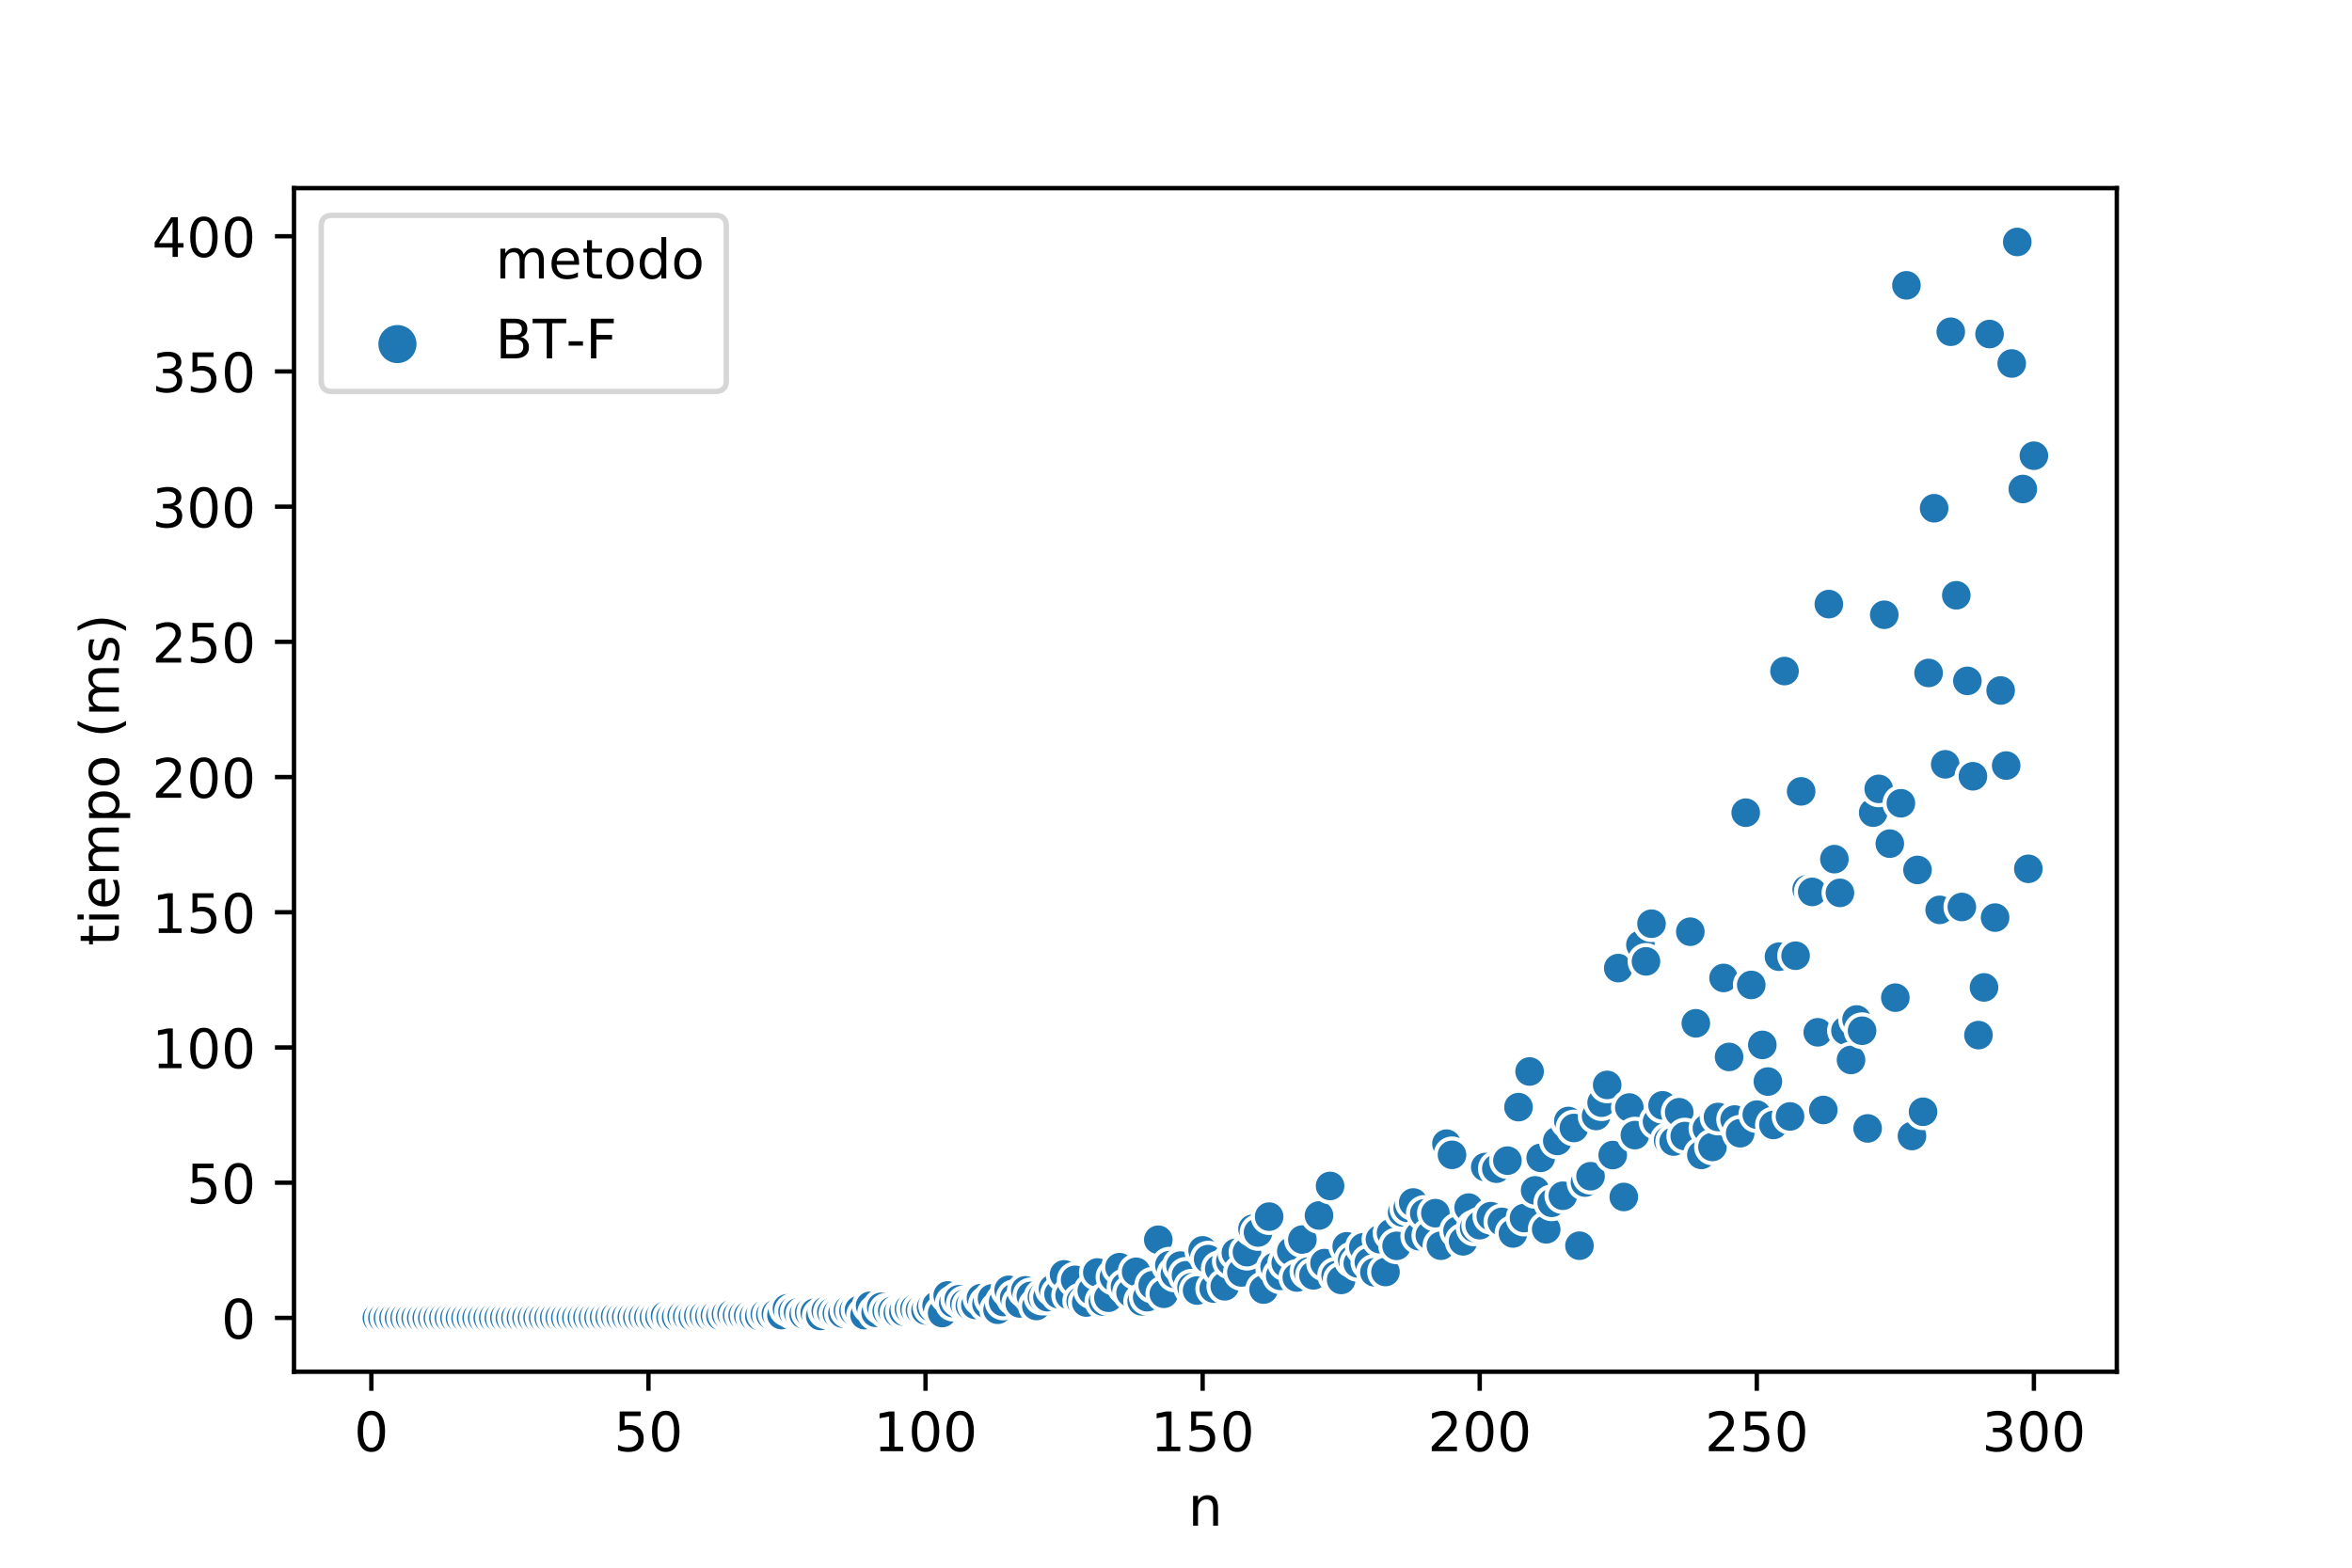 <?xml version="1.0" encoding="utf-8" standalone="no"?>
<!DOCTYPE svg PUBLIC "-//W3C//DTD SVG 1.1//EN"
  "http://www.w3.org/Graphics/SVG/1.1/DTD/svg11.dtd">
<!-- Created with matplotlib (https://matplotlib.org/) -->
<svg height="288pt" version="1.1" viewBox="0 0 432 288" width="432pt" xmlns="http://www.w3.org/2000/svg" xmlns:xlink="http://www.w3.org/1999/xlink">
 <defs>
  <style type="text/css">
*{stroke-linecap:butt;stroke-linejoin:round;white-space:pre;}
  </style>
 </defs>
 <g id="figure_1">
  <g id="patch_1">
   <path d="M 0 288 
L 432 288 
L 432 0 
L 0 0 
z
" style="fill:#ffffff;"/>
  </g>
  <g id="axes_1">
   <g id="patch_2">
    <path d="M 54 252 
L 388.8 252 
L 388.8 34.56 
L 54 34.56 
z
" style="fill:#ffffff;"/>
   </g>
   <g id="PathCollection_1">
    <defs>
     <path d="M 0 3 
C 0.796 3 1.559 2.684 2.121 2.121 
C 2.684 1.559 3 0.796 3 0 
C 3 -0.796 2.684 -1.559 2.121 -2.121 
C 1.559 -2.684 0.796 -3 0 -3 
C -0.796 -3 -1.559 -2.684 -2.121 -2.121 
C -2.684 -1.559 -3 -0.796 -3 0 
C -3 0.796 -2.684 1.559 -2.121 2.121 
C -1.559 2.684 -0.796 3 0 3 
z
" id="C0_0_ec9e7e9ed5"/>
    </defs>
    <g clip-path="url(#p894bf4773c)">
     <use style="fill:#1f77b4;stroke:#ffffff;stroke-width:0.75;" x="69.228" xlink:href="#C0_0_ec9e7e9ed5" y="242.109"/>
    </g>
    <g clip-path="url(#p894bf4773c)">
     <use style="fill:#1f77b4;stroke:#ffffff;stroke-width:0.75;" x="70.246" xlink:href="#C0_0_ec9e7e9ed5" y="242.109"/>
    </g>
    <g clip-path="url(#p894bf4773c)">
     <use style="fill:#1f77b4;stroke:#ffffff;stroke-width:0.75;" x="71.264" xlink:href="#C0_0_ec9e7e9ed5" y="242.109"/>
    </g>
    <g clip-path="url(#p894bf4773c)">
     <use style="fill:#1f77b4;stroke:#ffffff;stroke-width:0.75;" x="72.282" xlink:href="#C0_0_ec9e7e9ed5" y="242.108"/>
    </g>
    <g clip-path="url(#p894bf4773c)">
     <use style="fill:#1f77b4;stroke:#ffffff;stroke-width:0.75;" x="73.3" xlink:href="#C0_0_ec9e7e9ed5" y="242.108"/>
    </g>
    <g clip-path="url(#p894bf4773c)">
     <use style="fill:#1f77b4;stroke:#ffffff;stroke-width:0.75;" x="74.318" xlink:href="#C0_0_ec9e7e9ed5" y="242.108"/>
    </g>
    <g clip-path="url(#p894bf4773c)">
     <use style="fill:#1f77b4;stroke:#ffffff;stroke-width:0.75;" x="75.335" xlink:href="#C0_0_ec9e7e9ed5" y="242.108"/>
    </g>
    <g clip-path="url(#p894bf4773c)">
     <use style="fill:#1f77b4;stroke:#ffffff;stroke-width:0.75;" x="76.353" xlink:href="#C0_0_ec9e7e9ed5" y="242.107"/>
    </g>
    <g clip-path="url(#p894bf4773c)">
     <use style="fill:#1f77b4;stroke:#ffffff;stroke-width:0.75;" x="77.371" xlink:href="#C0_0_ec9e7e9ed5" y="242.108"/>
    </g>
    <g clip-path="url(#p894bf4773c)">
     <use style="fill:#1f77b4;stroke:#ffffff;stroke-width:0.75;" x="78.389" xlink:href="#C0_0_ec9e7e9ed5" y="242.108"/>
    </g>
    <g clip-path="url(#p894bf4773c)">
     <use style="fill:#1f77b4;stroke:#ffffff;stroke-width:0.75;" x="79.407" xlink:href="#C0_0_ec9e7e9ed5" y="242.106"/>
    </g>
    <g clip-path="url(#p894bf4773c)">
     <use style="fill:#1f77b4;stroke:#ffffff;stroke-width:0.75;" x="80.425" xlink:href="#C0_0_ec9e7e9ed5" y="242.107"/>
    </g>
    <g clip-path="url(#p894bf4773c)">
     <use style="fill:#1f77b4;stroke:#ffffff;stroke-width:0.75;" x="81.443" xlink:href="#C0_0_ec9e7e9ed5" y="242.106"/>
    </g>
    <g clip-path="url(#p894bf4773c)">
     <use style="fill:#1f77b4;stroke:#ffffff;stroke-width:0.75;" x="82.461" xlink:href="#C0_0_ec9e7e9ed5" y="242.106"/>
    </g>
    <g clip-path="url(#p894bf4773c)">
     <use style="fill:#1f77b4;stroke:#ffffff;stroke-width:0.75;" x="83.478" xlink:href="#C0_0_ec9e7e9ed5" y="242.104"/>
    </g>
    <g clip-path="url(#p894bf4773c)">
     <use style="fill:#1f77b4;stroke:#ffffff;stroke-width:0.75;" x="84.496" xlink:href="#C0_0_ec9e7e9ed5" y="242.102"/>
    </g>
    <g clip-path="url(#p894bf4773c)">
     <use style="fill:#1f77b4;stroke:#ffffff;stroke-width:0.75;" x="85.514" xlink:href="#C0_0_ec9e7e9ed5" y="242.103"/>
    </g>
    <g clip-path="url(#p894bf4773c)">
     <use style="fill:#1f77b4;stroke:#ffffff;stroke-width:0.75;" x="86.532" xlink:href="#C0_0_ec9e7e9ed5" y="242.102"/>
    </g>
    <g clip-path="url(#p894bf4773c)">
     <use style="fill:#1f77b4;stroke:#ffffff;stroke-width:0.75;" x="87.55" xlink:href="#C0_0_ec9e7e9ed5" y="242.101"/>
    </g>
    <g clip-path="url(#p894bf4773c)">
     <use style="fill:#1f77b4;stroke:#ffffff;stroke-width:0.75;" x="88.568" xlink:href="#C0_0_ec9e7e9ed5" y="242.102"/>
    </g>
    <g clip-path="url(#p894bf4773c)">
     <use style="fill:#1f77b4;stroke:#ffffff;stroke-width:0.75;" x="89.586" xlink:href="#C0_0_ec9e7e9ed5" y="242.101"/>
    </g>
    <g clip-path="url(#p894bf4773c)">
     <use style="fill:#1f77b4;stroke:#ffffff;stroke-width:0.75;" x="90.604" xlink:href="#C0_0_ec9e7e9ed5" y="242.09"/>
    </g>
    <g clip-path="url(#p894bf4773c)">
     <use style="fill:#1f77b4;stroke:#ffffff;stroke-width:0.75;" x="91.621" xlink:href="#C0_0_ec9e7e9ed5" y="242.093"/>
    </g>
    <g clip-path="url(#p894bf4773c)">
     <use style="fill:#1f77b4;stroke:#ffffff;stroke-width:0.75;" x="92.639" xlink:href="#C0_0_ec9e7e9ed5" y="242.096"/>
    </g>
    <g clip-path="url(#p894bf4773c)">
     <use style="fill:#1f77b4;stroke:#ffffff;stroke-width:0.75;" x="93.657" xlink:href="#C0_0_ec9e7e9ed5" y="242.099"/>
    </g>
    <g clip-path="url(#p894bf4773c)">
     <use style="fill:#1f77b4;stroke:#ffffff;stroke-width:0.75;" x="94.675" xlink:href="#C0_0_ec9e7e9ed5" y="242.089"/>
    </g>
    <g clip-path="url(#p894bf4773c)">
     <use style="fill:#1f77b4;stroke:#ffffff;stroke-width:0.75;" x="95.693" xlink:href="#C0_0_ec9e7e9ed5" y="242.094"/>
    </g>
    <g clip-path="url(#p894bf4773c)">
     <use style="fill:#1f77b4;stroke:#ffffff;stroke-width:0.75;" x="96.711" xlink:href="#C0_0_ec9e7e9ed5" y="242.065"/>
    </g>
    <g clip-path="url(#p894bf4773c)">
     <use style="fill:#1f77b4;stroke:#ffffff;stroke-width:0.75;" x="97.729" xlink:href="#C0_0_ec9e7e9ed5" y="242.082"/>
    </g>
    <g clip-path="url(#p894bf4773c)">
     <use style="fill:#1f77b4;stroke:#ffffff;stroke-width:0.75;" x="98.746" xlink:href="#C0_0_ec9e7e9ed5" y="242.068"/>
    </g>
    <g clip-path="url(#p894bf4773c)">
     <use style="fill:#1f77b4;stroke:#ffffff;stroke-width:0.75;" x="99.764" xlink:href="#C0_0_ec9e7e9ed5" y="242.073"/>
    </g>
    <g clip-path="url(#p894bf4773c)">
     <use style="fill:#1f77b4;stroke:#ffffff;stroke-width:0.75;" x="100.782" xlink:href="#C0_0_ec9e7e9ed5" y="242.082"/>
    </g>
    <g clip-path="url(#p894bf4773c)">
     <use style="fill:#1f77b4;stroke:#ffffff;stroke-width:0.75;" x="101.8" xlink:href="#C0_0_ec9e7e9ed5" y="242.066"/>
    </g>
    <g clip-path="url(#p894bf4773c)">
     <use style="fill:#1f77b4;stroke:#ffffff;stroke-width:0.75;" x="102.818" xlink:href="#C0_0_ec9e7e9ed5" y="242.047"/>
    </g>
    <g clip-path="url(#p894bf4773c)">
     <use style="fill:#1f77b4;stroke:#ffffff;stroke-width:0.75;" x="103.836" xlink:href="#C0_0_ec9e7e9ed5" y="242.076"/>
    </g>
    <g clip-path="url(#p894bf4773c)">
     <use style="fill:#1f77b4;stroke:#ffffff;stroke-width:0.75;" x="104.854" xlink:href="#C0_0_ec9e7e9ed5" y="242.07"/>
    </g>
    <g clip-path="url(#p894bf4773c)">
     <use style="fill:#1f77b4;stroke:#ffffff;stroke-width:0.75;" x="105.872" xlink:href="#C0_0_ec9e7e9ed5" y="242.069"/>
    </g>
    <g clip-path="url(#p894bf4773c)">
     <use style="fill:#1f77b4;stroke:#ffffff;stroke-width:0.75;" x="106.889" xlink:href="#C0_0_ec9e7e9ed5" y="242.074"/>
    </g>
    <g clip-path="url(#p894bf4773c)">
     <use style="fill:#1f77b4;stroke:#ffffff;stroke-width:0.75;" x="107.907" xlink:href="#C0_0_ec9e7e9ed5" y="242.028"/>
    </g>
    <g clip-path="url(#p894bf4773c)">
     <use style="fill:#1f77b4;stroke:#ffffff;stroke-width:0.75;" x="108.925" xlink:href="#C0_0_ec9e7e9ed5" y="242.042"/>
    </g>
    <g clip-path="url(#p894bf4773c)">
     <use style="fill:#1f77b4;stroke:#ffffff;stroke-width:0.75;" x="109.943" xlink:href="#C0_0_ec9e7e9ed5" y="242.013"/>
    </g>
    <g clip-path="url(#p894bf4773c)">
     <use style="fill:#1f77b4;stroke:#ffffff;stroke-width:0.75;" x="110.961" xlink:href="#C0_0_ec9e7e9ed5" y="242.002"/>
    </g>
    <g clip-path="url(#p894bf4773c)">
     <use style="fill:#1f77b4;stroke:#ffffff;stroke-width:0.75;" x="111.979" xlink:href="#C0_0_ec9e7e9ed5" y="241.96"/>
    </g>
    <g clip-path="url(#p894bf4773c)">
     <use style="fill:#1f77b4;stroke:#ffffff;stroke-width:0.75;" x="112.997" xlink:href="#C0_0_ec9e7e9ed5" y="241.878"/>
    </g>
    <g clip-path="url(#p894bf4773c)">
     <use style="fill:#1f77b4;stroke:#ffffff;stroke-width:0.75;" x="114.015" xlink:href="#C0_0_ec9e7e9ed5" y="241.966"/>
    </g>
    <g clip-path="url(#p894bf4773c)">
     <use style="fill:#1f77b4;stroke:#ffffff;stroke-width:0.75;" x="115.032" xlink:href="#C0_0_ec9e7e9ed5" y="241.947"/>
    </g>
    <g clip-path="url(#p894bf4773c)">
     <use style="fill:#1f77b4;stroke:#ffffff;stroke-width:0.75;" x="116.05" xlink:href="#C0_0_ec9e7e9ed5" y="241.967"/>
    </g>
    <g clip-path="url(#p894bf4773c)">
     <use style="fill:#1f77b4;stroke:#ffffff;stroke-width:0.75;" x="117.068" xlink:href="#C0_0_ec9e7e9ed5" y="242.002"/>
    </g>
    <g clip-path="url(#p894bf4773c)">
     <use style="fill:#1f77b4;stroke:#ffffff;stroke-width:0.75;" x="118.086" xlink:href="#C0_0_ec9e7e9ed5" y="241.932"/>
    </g>
    <g clip-path="url(#p894bf4773c)">
     <use style="fill:#1f77b4;stroke:#ffffff;stroke-width:0.75;" x="119.104" xlink:href="#C0_0_ec9e7e9ed5" y="241.971"/>
    </g>
    <g clip-path="url(#p894bf4773c)">
     <use style="fill:#1f77b4;stroke:#ffffff;stroke-width:0.75;" x="120.122" xlink:href="#C0_0_ec9e7e9ed5" y="241.997"/>
    </g>
    <g clip-path="url(#p894bf4773c)">
     <use style="fill:#1f77b4;stroke:#ffffff;stroke-width:0.75;" x="121.14" xlink:href="#C0_0_ec9e7e9ed5" y="241.91"/>
    </g>
    <g clip-path="url(#p894bf4773c)">
     <use style="fill:#1f77b4;stroke:#ffffff;stroke-width:0.75;" x="122.158" xlink:href="#C0_0_ec9e7e9ed5" y="241.711"/>
    </g>
    <g clip-path="url(#p894bf4773c)">
     <use style="fill:#1f77b4;stroke:#ffffff;stroke-width:0.75;" x="123.175" xlink:href="#C0_0_ec9e7e9ed5" y="241.997"/>
    </g>
    <g clip-path="url(#p894bf4773c)">
     <use style="fill:#1f77b4;stroke:#ffffff;stroke-width:0.75;" x="124.193" xlink:href="#C0_0_ec9e7e9ed5" y="241.974"/>
    </g>
    <g clip-path="url(#p894bf4773c)">
     <use style="fill:#1f77b4;stroke:#ffffff;stroke-width:0.75;" x="125.211" xlink:href="#C0_0_ec9e7e9ed5" y="241.738"/>
    </g>
    <g clip-path="url(#p894bf4773c)">
     <use style="fill:#1f77b4;stroke:#ffffff;stroke-width:0.75;" x="126.229" xlink:href="#C0_0_ec9e7e9ed5" y="241.848"/>
    </g>
    <g clip-path="url(#p894bf4773c)">
     <use style="fill:#1f77b4;stroke:#ffffff;stroke-width:0.75;" x="127.247" xlink:href="#C0_0_ec9e7e9ed5" y="241.94"/>
    </g>
    <g clip-path="url(#p894bf4773c)">
     <use style="fill:#1f77b4;stroke:#ffffff;stroke-width:0.75;" x="128.265" xlink:href="#C0_0_ec9e7e9ed5" y="241.724"/>
    </g>
    <g clip-path="url(#p894bf4773c)">
     <use style="fill:#1f77b4;stroke:#ffffff;stroke-width:0.75;" x="129.283" xlink:href="#C0_0_ec9e7e9ed5" y="241.71"/>
    </g>
    <g clip-path="url(#p894bf4773c)">
     <use style="fill:#1f77b4;stroke:#ffffff;stroke-width:0.75;" x="130.301" xlink:href="#C0_0_ec9e7e9ed5" y="241.812"/>
    </g>
    <g clip-path="url(#p894bf4773c)">
     <use style="fill:#1f77b4;stroke:#ffffff;stroke-width:0.75;" x="131.318" xlink:href="#C0_0_ec9e7e9ed5" y="241.679"/>
    </g>
    <g clip-path="url(#p894bf4773c)">
     <use style="fill:#1f77b4;stroke:#ffffff;stroke-width:0.75;" x="132.336" xlink:href="#C0_0_ec9e7e9ed5" y="241.758"/>
    </g>
    <g clip-path="url(#p894bf4773c)">
     <use style="fill:#1f77b4;stroke:#ffffff;stroke-width:0.75;" x="133.354" xlink:href="#C0_0_ec9e7e9ed5" y="241.446"/>
    </g>
    <g clip-path="url(#p894bf4773c)">
     <use style="fill:#1f77b4;stroke:#ffffff;stroke-width:0.75;" x="134.372" xlink:href="#C0_0_ec9e7e9ed5" y="241.392"/>
    </g>
    <g clip-path="url(#p894bf4773c)">
     <use style="fill:#1f77b4;stroke:#ffffff;stroke-width:0.75;" x="135.39" xlink:href="#C0_0_ec9e7e9ed5" y="241.628"/>
    </g>
    <g clip-path="url(#p894bf4773c)">
     <use style="fill:#1f77b4;stroke:#ffffff;stroke-width:0.75;" x="136.408" xlink:href="#C0_0_ec9e7e9ed5" y="241.646"/>
    </g>
    <g clip-path="url(#p894bf4773c)">
     <use style="fill:#1f77b4;stroke:#ffffff;stroke-width:0.75;" x="137.426" xlink:href="#C0_0_ec9e7e9ed5" y="241.667"/>
    </g>
    <g clip-path="url(#p894bf4773c)">
     <use style="fill:#1f77b4;stroke:#ffffff;stroke-width:0.75;" x="138.443" xlink:href="#C0_0_ec9e7e9ed5" y="241.843"/>
    </g>
    <g clip-path="url(#p894bf4773c)">
     <use style="fill:#1f77b4;stroke:#ffffff;stroke-width:0.75;" x="139.461" xlink:href="#C0_0_ec9e7e9ed5" y="241.769"/>
    </g>
    <g clip-path="url(#p894bf4773c)">
     <use style="fill:#1f77b4;stroke:#ffffff;stroke-width:0.75;" x="140.479" xlink:href="#C0_0_ec9e7e9ed5" y="241.429"/>
    </g>
    <g clip-path="url(#p894bf4773c)">
     <use style="fill:#1f77b4;stroke:#ffffff;stroke-width:0.75;" x="141.497" xlink:href="#C0_0_ec9e7e9ed5" y="241.555"/>
    </g>
    <g clip-path="url(#p894bf4773c)">
     <use style="fill:#1f77b4;stroke:#ffffff;stroke-width:0.75;" x="142.515" xlink:href="#C0_0_ec9e7e9ed5" y="241.352"/>
    </g>
    <g clip-path="url(#p894bf4773c)">
     <use style="fill:#1f77b4;stroke:#ffffff;stroke-width:0.75;" x="143.533" xlink:href="#C0_0_ec9e7e9ed5" y="241.593"/>
    </g>
    <g clip-path="url(#p894bf4773c)">
     <use style="fill:#1f77b4;stroke:#ffffff;stroke-width:0.75;" x="144.551" xlink:href="#C0_0_ec9e7e9ed5" y="240.365"/>
    </g>
    <g clip-path="url(#p894bf4773c)">
     <use style="fill:#1f77b4;stroke:#ffffff;stroke-width:0.75;" x="145.569" xlink:href="#C0_0_ec9e7e9ed5" y="240.925"/>
    </g>
    <g clip-path="url(#p894bf4773c)">
     <use style="fill:#1f77b4;stroke:#ffffff;stroke-width:0.75;" x="146.586" xlink:href="#C0_0_ec9e7e9ed5" y="241.072"/>
    </g>
    <g clip-path="url(#p894bf4773c)">
     <use style="fill:#1f77b4;stroke:#ffffff;stroke-width:0.75;" x="147.604" xlink:href="#C0_0_ec9e7e9ed5" y="241.476"/>
    </g>
    <g clip-path="url(#p894bf4773c)">
     <use style="fill:#1f77b4;stroke:#ffffff;stroke-width:0.75;" x="148.622" xlink:href="#C0_0_ec9e7e9ed5" y="241.119"/>
    </g>
    <g clip-path="url(#p894bf4773c)">
     <use style="fill:#1f77b4;stroke:#ffffff;stroke-width:0.75;" x="149.64" xlink:href="#C0_0_ec9e7e9ed5" y="241.152"/>
    </g>
    <g clip-path="url(#p894bf4773c)">
     <use style="fill:#1f77b4;stroke:#ffffff;stroke-width:0.75;" x="150.658" xlink:href="#C0_0_ec9e7e9ed5" y="241.753"/>
    </g>
    <g clip-path="url(#p894bf4773c)">
     <use style="fill:#1f77b4;stroke:#ffffff;stroke-width:0.75;" x="151.676" xlink:href="#C0_0_ec9e7e9ed5" y="240.789"/>
    </g>
    <g clip-path="url(#p894bf4773c)">
     <use style="fill:#1f77b4;stroke:#ffffff;stroke-width:0.75;" x="152.694" xlink:href="#C0_0_ec9e7e9ed5" y="241.071"/>
    </g>
    <g clip-path="url(#p894bf4773c)">
     <use style="fill:#1f77b4;stroke:#ffffff;stroke-width:0.75;" x="153.712" xlink:href="#C0_0_ec9e7e9ed5" y="241.304"/>
    </g>
    <g clip-path="url(#p894bf4773c)">
     <use style="fill:#1f77b4;stroke:#ffffff;stroke-width:0.75;" x="154.729" xlink:href="#C0_0_ec9e7e9ed5" y="241.315"/>
    </g>
    <g clip-path="url(#p894bf4773c)">
     <use style="fill:#1f77b4;stroke:#ffffff;stroke-width:0.75;" x="155.747" xlink:href="#C0_0_ec9e7e9ed5" y="240.709"/>
    </g>
    <g clip-path="url(#p894bf4773c)">
     <use style="fill:#1f77b4;stroke:#ffffff;stroke-width:0.75;" x="156.765" xlink:href="#C0_0_ec9e7e9ed5" y="240.818"/>
    </g>
    <g clip-path="url(#p894bf4773c)">
     <use style="fill:#1f77b4;stroke:#ffffff;stroke-width:0.75;" x="157.783" xlink:href="#C0_0_ec9e7e9ed5" y="240.67"/>
    </g>
    <g clip-path="url(#p894bf4773c)">
     <use style="fill:#1f77b4;stroke:#ffffff;stroke-width:0.75;" x="158.801" xlink:href="#C0_0_ec9e7e9ed5" y="241.608"/>
    </g>
    <g clip-path="url(#p894bf4773c)">
     <use style="fill:#1f77b4;stroke:#ffffff;stroke-width:0.75;" x="159.819" xlink:href="#C0_0_ec9e7e9ed5" y="239.884"/>
    </g>
    <g clip-path="url(#p894bf4773c)">
     <use style="fill:#1f77b4;stroke:#ffffff;stroke-width:0.75;" x="160.837" xlink:href="#C0_0_ec9e7e9ed5" y="241.173"/>
    </g>
    <g clip-path="url(#p894bf4773c)">
     <use style="fill:#1f77b4;stroke:#ffffff;stroke-width:0.75;" x="161.855" xlink:href="#C0_0_ec9e7e9ed5" y="240.074"/>
    </g>
    <g clip-path="url(#p894bf4773c)">
     <use style="fill:#1f77b4;stroke:#ffffff;stroke-width:0.75;" x="162.872" xlink:href="#C0_0_ec9e7e9ed5" y="240.858"/>
    </g>
    <g clip-path="url(#p894bf4773c)">
     <use style="fill:#1f77b4;stroke:#ffffff;stroke-width:0.75;" x="163.89" xlink:href="#C0_0_ec9e7e9ed5" y="240.795"/>
    </g>
    <g clip-path="url(#p894bf4773c)">
     <use style="fill:#1f77b4;stroke:#ffffff;stroke-width:0.75;" x="164.908" xlink:href="#C0_0_ec9e7e9ed5" y="241.179"/>
    </g>
    <g clip-path="url(#p894bf4773c)">
     <use style="fill:#1f77b4;stroke:#ffffff;stroke-width:0.75;" x="165.926" xlink:href="#C0_0_ec9e7e9ed5" y="240.957"/>
    </g>
    <g clip-path="url(#p894bf4773c)">
     <use style="fill:#1f77b4;stroke:#ffffff;stroke-width:0.75;" x="166.944" xlink:href="#C0_0_ec9e7e9ed5" y="240.449"/>
    </g>
    <g clip-path="url(#p894bf4773c)">
     <use style="fill:#1f77b4;stroke:#ffffff;stroke-width:0.75;" x="167.962" xlink:href="#C0_0_ec9e7e9ed5" y="240.46"/>
    </g>
    <g clip-path="url(#p894bf4773c)">
     <use style="fill:#1f77b4;stroke:#ffffff;stroke-width:0.75;" x="168.98" xlink:href="#C0_0_ec9e7e9ed5" y="240.656"/>
    </g>
    <g clip-path="url(#p894bf4773c)">
     <use style="fill:#1f77b4;stroke:#ffffff;stroke-width:0.75;" x="169.997" xlink:href="#C0_0_ec9e7e9ed5" y="240.733"/>
    </g>
    <g clip-path="url(#p894bf4773c)">
     <use style="fill:#1f77b4;stroke:#ffffff;stroke-width:0.75;" x="171.015" xlink:href="#C0_0_ec9e7e9ed5" y="240.153"/>
    </g>
    <g clip-path="url(#p894bf4773c)">
     <use style="fill:#1f77b4;stroke:#ffffff;stroke-width:0.75;" x="172.033" xlink:href="#C0_0_ec9e7e9ed5" y="239.831"/>
    </g>
    <g clip-path="url(#p894bf4773c)">
     <use style="fill:#1f77b4;stroke:#ffffff;stroke-width:0.75;" x="173.051" xlink:href="#C0_0_ec9e7e9ed5" y="241.222"/>
    </g>
    <g clip-path="url(#p894bf4773c)">
     <use style="fill:#1f77b4;stroke:#ffffff;stroke-width:0.75;" x="174.069" xlink:href="#C0_0_ec9e7e9ed5" y="237.987"/>
    </g>
    <g clip-path="url(#p894bf4773c)">
     <use style="fill:#1f77b4;stroke:#ffffff;stroke-width:0.75;" x="175.087" xlink:href="#C0_0_ec9e7e9ed5" y="239.408"/>
    </g>
    <g clip-path="url(#p894bf4773c)">
     <use style="fill:#1f77b4;stroke:#ffffff;stroke-width:0.75;" x="176.105" xlink:href="#C0_0_ec9e7e9ed5" y="238.689"/>
    </g>
    <g clip-path="url(#p894bf4773c)">
     <use style="fill:#1f77b4;stroke:#ffffff;stroke-width:0.75;" x="177.123" xlink:href="#C0_0_ec9e7e9ed5" y="239.509"/>
    </g>
    <g clip-path="url(#p894bf4773c)">
     <use style="fill:#1f77b4;stroke:#ffffff;stroke-width:0.75;" x="178.14" xlink:href="#C0_0_ec9e7e9ed5" y="239.867"/>
    </g>
    <g clip-path="url(#p894bf4773c)">
     <use style="fill:#1f77b4;stroke:#ffffff;stroke-width:0.75;" x="179.158" xlink:href="#C0_0_ec9e7e9ed5" y="239.726"/>
    </g>
    <g clip-path="url(#p894bf4773c)">
     <use style="fill:#1f77b4;stroke:#ffffff;stroke-width:0.75;" x="180.176" xlink:href="#C0_0_ec9e7e9ed5" y="238.479"/>
    </g>
    <g clip-path="url(#p894bf4773c)">
     <use style="fill:#1f77b4;stroke:#ffffff;stroke-width:0.75;" x="181.194" xlink:href="#C0_0_ec9e7e9ed5" y="239.561"/>
    </g>
    <g clip-path="url(#p894bf4773c)">
     <use style="fill:#1f77b4;stroke:#ffffff;stroke-width:0.75;" x="182.212" xlink:href="#C0_0_ec9e7e9ed5" y="238.526"/>
    </g>
    <g clip-path="url(#p894bf4773c)">
     <use style="fill:#1f77b4;stroke:#ffffff;stroke-width:0.75;" x="183.23" xlink:href="#C0_0_ec9e7e9ed5" y="240.615"/>
    </g>
    <g clip-path="url(#p894bf4773c)">
     <use style="fill:#1f77b4;stroke:#ffffff;stroke-width:0.75;" x="184.248" xlink:href="#C0_0_ec9e7e9ed5" y="239.19"/>
    </g>
    <g clip-path="url(#p894bf4773c)">
     <use style="fill:#1f77b4;stroke:#ffffff;stroke-width:0.75;" x="185.266" xlink:href="#C0_0_ec9e7e9ed5" y="236.957"/>
    </g>
    <g clip-path="url(#p894bf4773c)">
     <use style="fill:#1f77b4;stroke:#ffffff;stroke-width:0.75;" x="186.283" xlink:href="#C0_0_ec9e7e9ed5" y="238.398"/>
    </g>
    <g clip-path="url(#p894bf4773c)">
     <use style="fill:#1f77b4;stroke:#ffffff;stroke-width:0.75;" x="187.301" xlink:href="#C0_0_ec9e7e9ed5" y="239.452"/>
    </g>
    <g clip-path="url(#p894bf4773c)">
     <use style="fill:#1f77b4;stroke:#ffffff;stroke-width:0.75;" x="188.319" xlink:href="#C0_0_ec9e7e9ed5" y="237.054"/>
    </g>
    <g clip-path="url(#p894bf4773c)">
     <use style="fill:#1f77b4;stroke:#ffffff;stroke-width:0.75;" x="189.337" xlink:href="#C0_0_ec9e7e9ed5" y="238.06"/>
    </g>
    <g clip-path="url(#p894bf4773c)">
     <use style="fill:#1f77b4;stroke:#ffffff;stroke-width:0.75;" x="190.355" xlink:href="#C0_0_ec9e7e9ed5" y="239.923"/>
    </g>
    <g clip-path="url(#p894bf4773c)">
     <use style="fill:#1f77b4;stroke:#ffffff;stroke-width:0.75;" x="191.373" xlink:href="#C0_0_ec9e7e9ed5" y="238.278"/>
    </g>
    <g clip-path="url(#p894bf4773c)">
     <use style="fill:#1f77b4;stroke:#ffffff;stroke-width:0.75;" x="192.391" xlink:href="#C0_0_ec9e7e9ed5" y="238.307"/>
    </g>
    <g clip-path="url(#p894bf4773c)">
     <use style="fill:#1f77b4;stroke:#ffffff;stroke-width:0.75;" x="193.409" xlink:href="#C0_0_ec9e7e9ed5" y="236.74"/>
    </g>
    <g clip-path="url(#p894bf4773c)">
     <use style="fill:#1f77b4;stroke:#ffffff;stroke-width:0.75;" x="194.426" xlink:href="#C0_0_ec9e7e9ed5" y="237.764"/>
    </g>
    <g clip-path="url(#p894bf4773c)">
     <use style="fill:#1f77b4;stroke:#ffffff;stroke-width:0.75;" x="195.444" xlink:href="#C0_0_ec9e7e9ed5" y="234.117"/>
    </g>
    <g clip-path="url(#p894bf4773c)">
     <use style="fill:#1f77b4;stroke:#ffffff;stroke-width:0.75;" x="196.462" xlink:href="#C0_0_ec9e7e9ed5" y="237.972"/>
    </g>
    <g clip-path="url(#p894bf4773c)">
     <use style="fill:#1f77b4;stroke:#ffffff;stroke-width:0.75;" x="197.48" xlink:href="#C0_0_ec9e7e9ed5" y="235.121"/>
    </g>
    <g clip-path="url(#p894bf4773c)">
     <use style="fill:#1f77b4;stroke:#ffffff;stroke-width:0.75;" x="198.498" xlink:href="#C0_0_ec9e7e9ed5" y="239.019"/>
    </g>
    <g clip-path="url(#p894bf4773c)">
     <use style="fill:#1f77b4;stroke:#ffffff;stroke-width:0.75;" x="199.516" xlink:href="#C0_0_ec9e7e9ed5" y="239.286"/>
    </g>
    <g clip-path="url(#p894bf4773c)">
     <use style="fill:#1f77b4;stroke:#ffffff;stroke-width:0.75;" x="200.534" xlink:href="#C0_0_ec9e7e9ed5" y="237.134"/>
    </g>
    <g clip-path="url(#p894bf4773c)">
     <use style="fill:#1f77b4;stroke:#ffffff;stroke-width:0.75;" x="201.552" xlink:href="#C0_0_ec9e7e9ed5" y="233.77"/>
    </g>
    <g clip-path="url(#p894bf4773c)">
     <use style="fill:#1f77b4;stroke:#ffffff;stroke-width:0.75;" x="202.569" xlink:href="#C0_0_ec9e7e9ed5" y="239.107"/>
    </g>
    <g clip-path="url(#p894bf4773c)">
     <use style="fill:#1f77b4;stroke:#ffffff;stroke-width:0.75;" x="203.587" xlink:href="#C0_0_ec9e7e9ed5" y="238.404"/>
    </g>
    <g clip-path="url(#p894bf4773c)">
     <use style="fill:#1f77b4;stroke:#ffffff;stroke-width:0.75;" x="204.605" xlink:href="#C0_0_ec9e7e9ed5" y="234.62"/>
    </g>
    <g clip-path="url(#p894bf4773c)">
     <use style="fill:#1f77b4;stroke:#ffffff;stroke-width:0.75;" x="205.623" xlink:href="#C0_0_ec9e7e9ed5" y="232.794"/>
    </g>
    <g clip-path="url(#p894bf4773c)">
     <use style="fill:#1f77b4;stroke:#ffffff;stroke-width:0.75;" x="206.641" xlink:href="#C0_0_ec9e7e9ed5" y="236.377"/>
    </g>
    <g clip-path="url(#p894bf4773c)">
     <use style="fill:#1f77b4;stroke:#ffffff;stroke-width:0.75;" x="207.659" xlink:href="#C0_0_ec9e7e9ed5" y="237.512"/>
    </g>
    <g clip-path="url(#p894bf4773c)">
     <use style="fill:#1f77b4;stroke:#ffffff;stroke-width:0.75;" x="208.677" xlink:href="#C0_0_ec9e7e9ed5" y="233.646"/>
    </g>
    <g clip-path="url(#p894bf4773c)">
     <use style="fill:#1f77b4;stroke:#ffffff;stroke-width:0.75;" x="209.694" xlink:href="#C0_0_ec9e7e9ed5" y="239.071"/>
    </g>
    <g clip-path="url(#p894bf4773c)">
     <use style="fill:#1f77b4;stroke:#ffffff;stroke-width:0.75;" x="210.712" xlink:href="#C0_0_ec9e7e9ed5" y="238.306"/>
    </g>
    <g clip-path="url(#p894bf4773c)">
     <use style="fill:#1f77b4;stroke:#ffffff;stroke-width:0.75;" x="211.73" xlink:href="#C0_0_ec9e7e9ed5" y="236.098"/>
    </g>
    <g clip-path="url(#p894bf4773c)">
     <use style="fill:#1f77b4;stroke:#ffffff;stroke-width:0.75;" x="212.748" xlink:href="#C0_0_ec9e7e9ed5" y="227.757"/>
    </g>
    <g clip-path="url(#p894bf4773c)">
     <use style="fill:#1f77b4;stroke:#ffffff;stroke-width:0.75;" x="213.766" xlink:href="#C0_0_ec9e7e9ed5" y="237.68"/>
    </g>
    <g clip-path="url(#p894bf4773c)">
     <use style="fill:#1f77b4;stroke:#ffffff;stroke-width:0.75;" x="214.784" xlink:href="#C0_0_ec9e7e9ed5" y="232.424"/>
    </g>
    <g clip-path="url(#p894bf4773c)">
     <use style="fill:#1f77b4;stroke:#ffffff;stroke-width:0.75;" x="215.802" xlink:href="#C0_0_ec9e7e9ed5" y="234.047"/>
    </g>
    <g clip-path="url(#p894bf4773c)">
     <use style="fill:#1f77b4;stroke:#ffffff;stroke-width:0.75;" x="216.82" xlink:href="#C0_0_ec9e7e9ed5" y="232.502"/>
    </g>
    <g clip-path="url(#p894bf4773c)">
     <use style="fill:#1f77b4;stroke:#ffffff;stroke-width:0.75;" x="217.837" xlink:href="#C0_0_ec9e7e9ed5" y="234.283"/>
    </g>
    <g clip-path="url(#p894bf4773c)">
     <use style="fill:#1f77b4;stroke:#ffffff;stroke-width:0.75;" x="218.855" xlink:href="#C0_0_ec9e7e9ed5" y="236.481"/>
    </g>
    <g clip-path="url(#p894bf4773c)">
     <use style="fill:#1f77b4;stroke:#ffffff;stroke-width:0.75;" x="219.873" xlink:href="#C0_0_ec9e7e9ed5" y="237.082"/>
    </g>
    <g clip-path="url(#p894bf4773c)">
     <use style="fill:#1f77b4;stroke:#ffffff;stroke-width:0.75;" x="220.891" xlink:href="#C0_0_ec9e7e9ed5" y="229.701"/>
    </g>
    <g clip-path="url(#p894bf4773c)">
     <use style="fill:#1f77b4;stroke:#ffffff;stroke-width:0.75;" x="221.909" xlink:href="#C0_0_ec9e7e9ed5" y="231.311"/>
    </g>
    <g clip-path="url(#p894bf4773c)">
     <use style="fill:#1f77b4;stroke:#ffffff;stroke-width:0.75;" x="222.927" xlink:href="#C0_0_ec9e7e9ed5" y="236.722"/>
    </g>
    <g clip-path="url(#p894bf4773c)">
     <use style="fill:#1f77b4;stroke:#ffffff;stroke-width:0.75;" x="223.945" xlink:href="#C0_0_ec9e7e9ed5" y="233.083"/>
    </g>
    <g clip-path="url(#p894bf4773c)">
     <use style="fill:#1f77b4;stroke:#ffffff;stroke-width:0.75;" x="224.963" xlink:href="#C0_0_ec9e7e9ed5" y="236.309"/>
    </g>
    <g clip-path="url(#p894bf4773c)">
     <use style="fill:#1f77b4;stroke:#ffffff;stroke-width:0.75;" x="225.98" xlink:href="#C0_0_ec9e7e9ed5" y="231.691"/>
    </g>
    <g clip-path="url(#p894bf4773c)">
     <use style="fill:#1f77b4;stroke:#ffffff;stroke-width:0.75;" x="226.998" xlink:href="#C0_0_ec9e7e9ed5" y="230.149"/>
    </g>
    <g clip-path="url(#p894bf4773c)">
     <use style="fill:#1f77b4;stroke:#ffffff;stroke-width:0.75;" x="228.016" xlink:href="#C0_0_ec9e7e9ed5" y="233.764"/>
    </g>
    <g clip-path="url(#p894bf4773c)">
     <use style="fill:#1f77b4;stroke:#ffffff;stroke-width:0.75;" x="229.034" xlink:href="#C0_0_ec9e7e9ed5" y="230.035"/>
    </g>
    <g clip-path="url(#p894bf4773c)">
     <use style="fill:#1f77b4;stroke:#ffffff;stroke-width:0.75;" x="230.052" xlink:href="#C0_0_ec9e7e9ed5" y="225.744"/>
    </g>
    <g clip-path="url(#p894bf4773c)">
     <use style="fill:#1f77b4;stroke:#ffffff;stroke-width:0.75;" x="231.07" xlink:href="#C0_0_ec9e7e9ed5" y="226.417"/>
    </g>
    <g clip-path="url(#p894bf4773c)">
     <use style="fill:#1f77b4;stroke:#ffffff;stroke-width:0.75;" x="232.088" xlink:href="#C0_0_ec9e7e9ed5" y="236.908"/>
    </g>
    <g clip-path="url(#p894bf4773c)">
     <use style="fill:#1f77b4;stroke:#ffffff;stroke-width:0.75;" x="233.106" xlink:href="#C0_0_ec9e7e9ed5" y="223.505"/>
    </g>
    <g clip-path="url(#p894bf4773c)">
     <use style="fill:#1f77b4;stroke:#ffffff;stroke-width:0.75;" x="234.123" xlink:href="#C0_0_ec9e7e9ed5" y="232.725"/>
    </g>
    <g clip-path="url(#p894bf4773c)">
     <use style="fill:#1f77b4;stroke:#ffffff;stroke-width:0.75;" x="235.141" xlink:href="#C0_0_ec9e7e9ed5" y="234.386"/>
    </g>
    <g clip-path="url(#p894bf4773c)">
     <use style="fill:#1f77b4;stroke:#ffffff;stroke-width:0.75;" x="236.159" xlink:href="#C0_0_ec9e7e9ed5" y="232.035"/>
    </g>
    <g clip-path="url(#p894bf4773c)">
     <use style="fill:#1f77b4;stroke:#ffffff;stroke-width:0.75;" x="237.177" xlink:href="#C0_0_ec9e7e9ed5" y="229.876"/>
    </g>
    <g clip-path="url(#p894bf4773c)">
     <use style="fill:#1f77b4;stroke:#ffffff;stroke-width:0.75;" x="238.195" xlink:href="#C0_0_ec9e7e9ed5" y="234.687"/>
    </g>
    <g clip-path="url(#p894bf4773c)">
     <use style="fill:#1f77b4;stroke:#ffffff;stroke-width:0.75;" x="239.213" xlink:href="#C0_0_ec9e7e9ed5" y="227.719"/>
    </g>
    <g clip-path="url(#p894bf4773c)">
     <use style="fill:#1f77b4;stroke:#ffffff;stroke-width:0.75;" x="240.231" xlink:href="#C0_0_ec9e7e9ed5" y="233.616"/>
    </g>
    <g clip-path="url(#p894bf4773c)">
     <use style="fill:#1f77b4;stroke:#ffffff;stroke-width:0.75;" x="241.248" xlink:href="#C0_0_ec9e7e9ed5" y="234.298"/>
    </g>
    <g clip-path="url(#p894bf4773c)">
     <use style="fill:#1f77b4;stroke:#ffffff;stroke-width:0.75;" x="242.266" xlink:href="#C0_0_ec9e7e9ed5" y="223.296"/>
    </g>
    <g clip-path="url(#p894bf4773c)">
     <use style="fill:#1f77b4;stroke:#ffffff;stroke-width:0.75;" x="243.284" xlink:href="#C0_0_ec9e7e9ed5" y="232.041"/>
    </g>
    <g clip-path="url(#p894bf4773c)">
     <use style="fill:#1f77b4;stroke:#ffffff;stroke-width:0.75;" x="244.302" xlink:href="#C0_0_ec9e7e9ed5" y="217.872"/>
    </g>
    <g clip-path="url(#p894bf4773c)">
     <use style="fill:#1f77b4;stroke:#ffffff;stroke-width:0.75;" x="245.32" xlink:href="#C0_0_ec9e7e9ed5" y="234.275"/>
    </g>
    <g clip-path="url(#p894bf4773c)">
     <use style="fill:#1f77b4;stroke:#ffffff;stroke-width:0.75;" x="246.338" xlink:href="#C0_0_ec9e7e9ed5" y="235.137"/>
    </g>
    <g clip-path="url(#p894bf4773c)">
     <use style="fill:#1f77b4;stroke:#ffffff;stroke-width:0.75;" x="247.356" xlink:href="#C0_0_ec9e7e9ed5" y="228.965"/>
    </g>
    <g clip-path="url(#p894bf4773c)">
     <use style="fill:#1f77b4;stroke:#ffffff;stroke-width:0.75;" x="248.374" xlink:href="#C0_0_ec9e7e9ed5" y="231.443"/>
    </g>
    <g clip-path="url(#p894bf4773c)">
     <use style="fill:#1f77b4;stroke:#ffffff;stroke-width:0.75;" x="249.391" xlink:href="#C0_0_ec9e7e9ed5" y="232.106"/>
    </g>
    <g clip-path="url(#p894bf4773c)">
     <use style="fill:#1f77b4;stroke:#ffffff;stroke-width:0.75;" x="250.409" xlink:href="#C0_0_ec9e7e9ed5" y="229.138"/>
    </g>
    <g clip-path="url(#p894bf4773c)">
     <use style="fill:#1f77b4;stroke:#ffffff;stroke-width:0.75;" x="251.427" xlink:href="#C0_0_ec9e7e9ed5" y="231.882"/>
    </g>
    <g clip-path="url(#p894bf4773c)">
     <use style="fill:#1f77b4;stroke:#ffffff;stroke-width:0.75;" x="252.445" xlink:href="#C0_0_ec9e7e9ed5" y="233.731"/>
    </g>
    <g clip-path="url(#p894bf4773c)">
     <use style="fill:#1f77b4;stroke:#ffffff;stroke-width:0.75;" x="253.463" xlink:href="#C0_0_ec9e7e9ed5" y="227.667"/>
    </g>
    <g clip-path="url(#p894bf4773c)">
     <use style="fill:#1f77b4;stroke:#ffffff;stroke-width:0.75;" x="254.481" xlink:href="#C0_0_ec9e7e9ed5" y="233.679"/>
    </g>
    <g clip-path="url(#p894bf4773c)">
     <use style="fill:#1f77b4;stroke:#ffffff;stroke-width:0.75;" x="255.499" xlink:href="#C0_0_ec9e7e9ed5" y="226.526"/>
    </g>
    <g clip-path="url(#p894bf4773c)">
     <use style="fill:#1f77b4;stroke:#ffffff;stroke-width:0.75;" x="256.517" xlink:href="#C0_0_ec9e7e9ed5" y="228.875"/>
    </g>
    <g clip-path="url(#p894bf4773c)">
     <use style="fill:#1f77b4;stroke:#ffffff;stroke-width:0.75;" x="257.534" xlink:href="#C0_0_ec9e7e9ed5" y="222.728"/>
    </g>
    <g clip-path="url(#p894bf4773c)">
     <use style="fill:#1f77b4;stroke:#ffffff;stroke-width:0.75;" x="258.552" xlink:href="#C0_0_ec9e7e9ed5" y="221.924"/>
    </g>
    <g clip-path="url(#p894bf4773c)">
     <use style="fill:#1f77b4;stroke:#ffffff;stroke-width:0.75;" x="259.57" xlink:href="#C0_0_ec9e7e9ed5" y="220.911"/>
    </g>
    <g clip-path="url(#p894bf4773c)">
     <use style="fill:#1f77b4;stroke:#ffffff;stroke-width:0.75;" x="260.588" xlink:href="#C0_0_ec9e7e9ed5" y="227.091"/>
    </g>
    <g clip-path="url(#p894bf4773c)">
     <use style="fill:#1f77b4;stroke:#ffffff;stroke-width:0.75;" x="261.606" xlink:href="#C0_0_ec9e7e9ed5" y="222.92"/>
    </g>
    <g clip-path="url(#p894bf4773c)">
     <use style="fill:#1f77b4;stroke:#ffffff;stroke-width:0.75;" x="262.624" xlink:href="#C0_0_ec9e7e9ed5" y="226.948"/>
    </g>
    <g clip-path="url(#p894bf4773c)">
     <use style="fill:#1f77b4;stroke:#ffffff;stroke-width:0.75;" x="263.642" xlink:href="#C0_0_ec9e7e9ed5" y="222.871"/>
    </g>
    <g clip-path="url(#p894bf4773c)">
     <use style="fill:#1f77b4;stroke:#ffffff;stroke-width:0.75;" x="264.66" xlink:href="#C0_0_ec9e7e9ed5" y="228.849"/>
    </g>
    <g clip-path="url(#p894bf4773c)">
     <use style="fill:#1f77b4;stroke:#ffffff;stroke-width:0.75;" x="265.677" xlink:href="#C0_0_ec9e7e9ed5" y="210.102"/>
    </g>
    <g clip-path="url(#p894bf4773c)">
     <use style="fill:#1f77b4;stroke:#ffffff;stroke-width:0.75;" x="266.695" xlink:href="#C0_0_ec9e7e9ed5" y="212.156"/>
    </g>
    <g clip-path="url(#p894bf4773c)">
     <use style="fill:#1f77b4;stroke:#ffffff;stroke-width:0.75;" x="267.713" xlink:href="#C0_0_ec9e7e9ed5" y="226.102"/>
    </g>
    <g clip-path="url(#p894bf4773c)">
     <use style="fill:#1f77b4;stroke:#ffffff;stroke-width:0.75;" x="268.731" xlink:href="#C0_0_ec9e7e9ed5" y="228.044"/>
    </g>
    <g clip-path="url(#p894bf4773c)">
     <use style="fill:#1f77b4;stroke:#ffffff;stroke-width:0.75;" x="269.749" xlink:href="#C0_0_ec9e7e9ed5" y="221.848"/>
    </g>
    <g clip-path="url(#p894bf4773c)">
     <use style="fill:#1f77b4;stroke:#ffffff;stroke-width:0.75;" x="270.767" xlink:href="#C0_0_ec9e7e9ed5" y="225.582"/>
    </g>
    <g clip-path="url(#p894bf4773c)">
     <use style="fill:#1f77b4;stroke:#ffffff;stroke-width:0.75;" x="271.785" xlink:href="#C0_0_ec9e7e9ed5" y="225.077"/>
    </g>
    <g clip-path="url(#p894bf4773c)">
     <use style="fill:#1f77b4;stroke:#ffffff;stroke-width:0.75;" x="272.803" xlink:href="#C0_0_ec9e7e9ed5" y="214.394"/>
    </g>
    <g clip-path="url(#p894bf4773c)">
     <use style="fill:#1f77b4;stroke:#ffffff;stroke-width:0.75;" x="273.82" xlink:href="#C0_0_ec9e7e9ed5" y="223.423"/>
    </g>
    <g clip-path="url(#p894bf4773c)">
     <use style="fill:#1f77b4;stroke:#ffffff;stroke-width:0.75;" x="274.838" xlink:href="#C0_0_ec9e7e9ed5" y="214.702"/>
    </g>
    <g clip-path="url(#p894bf4773c)">
     <use style="fill:#1f77b4;stroke:#ffffff;stroke-width:0.75;" x="275.856" xlink:href="#C0_0_ec9e7e9ed5" y="224.473"/>
    </g>
    <g clip-path="url(#p894bf4773c)">
     <use style="fill:#1f77b4;stroke:#ffffff;stroke-width:0.75;" x="276.874" xlink:href="#C0_0_ec9e7e9ed5" y="213.222"/>
    </g>
    <g clip-path="url(#p894bf4773c)">
     <use style="fill:#1f77b4;stroke:#ffffff;stroke-width:0.75;" x="277.892" xlink:href="#C0_0_ec9e7e9ed5" y="226.596"/>
    </g>
    <g clip-path="url(#p894bf4773c)">
     <use style="fill:#1f77b4;stroke:#ffffff;stroke-width:0.75;" x="278.91" xlink:href="#C0_0_ec9e7e9ed5" y="203.391"/>
    </g>
    <g clip-path="url(#p894bf4773c)">
     <use style="fill:#1f77b4;stroke:#ffffff;stroke-width:0.75;" x="279.928" xlink:href="#C0_0_ec9e7e9ed5" y="223.77"/>
    </g>
    <g clip-path="url(#p894bf4773c)">
     <use style="fill:#1f77b4;stroke:#ffffff;stroke-width:0.75;" x="280.945" xlink:href="#C0_0_ec9e7e9ed5" y="196.843"/>
    </g>
    <g clip-path="url(#p894bf4773c)">
     <use style="fill:#1f77b4;stroke:#ffffff;stroke-width:0.75;" x="281.963" xlink:href="#C0_0_ec9e7e9ed5" y="218.682"/>
    </g>
    <g clip-path="url(#p894bf4773c)">
     <use style="fill:#1f77b4;stroke:#ffffff;stroke-width:0.75;" x="282.981" xlink:href="#C0_0_ec9e7e9ed5" y="212.709"/>
    </g>
    <g clip-path="url(#p894bf4773c)">
     <use style="fill:#1f77b4;stroke:#ffffff;stroke-width:0.75;" x="283.999" xlink:href="#C0_0_ec9e7e9ed5" y="225.846"/>
    </g>
    <g clip-path="url(#p894bf4773c)">
     <use style="fill:#1f77b4;stroke:#ffffff;stroke-width:0.75;" x="285.017" xlink:href="#C0_0_ec9e7e9ed5" y="220.969"/>
    </g>
    <g clip-path="url(#p894bf4773c)">
     <use style="fill:#1f77b4;stroke:#ffffff;stroke-width:0.75;" x="286.035" xlink:href="#C0_0_ec9e7e9ed5" y="209.602"/>
    </g>
    <g clip-path="url(#p894bf4773c)">
     <use style="fill:#1f77b4;stroke:#ffffff;stroke-width:0.75;" x="287.053" xlink:href="#C0_0_ec9e7e9ed5" y="219.668"/>
    </g>
    <g clip-path="url(#p894bf4773c)">
     <use style="fill:#1f77b4;stroke:#ffffff;stroke-width:0.75;" x="288.071" xlink:href="#C0_0_ec9e7e9ed5" y="205.939"/>
    </g>
    <g clip-path="url(#p894bf4773c)">
     <use style="fill:#1f77b4;stroke:#ffffff;stroke-width:0.75;" x="289.088" xlink:href="#C0_0_ec9e7e9ed5" y="207.225"/>
    </g>
    <g clip-path="url(#p894bf4773c)">
     <use style="fill:#1f77b4;stroke:#ffffff;stroke-width:0.75;" x="290.106" xlink:href="#C0_0_ec9e7e9ed5" y="228.85"/>
    </g>
    <g clip-path="url(#p894bf4773c)">
     <use style="fill:#1f77b4;stroke:#ffffff;stroke-width:0.75;" x="291.124" xlink:href="#C0_0_ec9e7e9ed5" y="217.247"/>
    </g>
    <g clip-path="url(#p894bf4773c)">
     <use style="fill:#1f77b4;stroke:#ffffff;stroke-width:0.75;" x="292.142" xlink:href="#C0_0_ec9e7e9ed5" y="216.089"/>
    </g>
    <g clip-path="url(#p894bf4773c)">
     <use style="fill:#1f77b4;stroke:#ffffff;stroke-width:0.75;" x="293.16" xlink:href="#C0_0_ec9e7e9ed5" y="205.017"/>
    </g>
    <g clip-path="url(#p894bf4773c)">
     <use style="fill:#1f77b4;stroke:#ffffff;stroke-width:0.75;" x="294.178" xlink:href="#C0_0_ec9e7e9ed5" y="202.572"/>
    </g>
    <g clip-path="url(#p894bf4773c)">
     <use style="fill:#1f77b4;stroke:#ffffff;stroke-width:0.75;" x="295.196" xlink:href="#C0_0_ec9e7e9ed5" y="199.31"/>
    </g>
    <g clip-path="url(#p894bf4773c)">
     <use style="fill:#1f77b4;stroke:#ffffff;stroke-width:0.75;" x="296.214" xlink:href="#C0_0_ec9e7e9ed5" y="212.194"/>
    </g>
    <g clip-path="url(#p894bf4773c)">
     <use style="fill:#1f77b4;stroke:#ffffff;stroke-width:0.75;" x="297.231" xlink:href="#C0_0_ec9e7e9ed5" y="177.851"/>
    </g>
    <g clip-path="url(#p894bf4773c)">
     <use style="fill:#1f77b4;stroke:#ffffff;stroke-width:0.75;" x="298.249" xlink:href="#C0_0_ec9e7e9ed5" y="219.896"/>
    </g>
    <g clip-path="url(#p894bf4773c)">
     <use style="fill:#1f77b4;stroke:#ffffff;stroke-width:0.75;" x="299.267" xlink:href="#C0_0_ec9e7e9ed5" y="203.463"/>
    </g>
    <g clip-path="url(#p894bf4773c)">
     <use style="fill:#1f77b4;stroke:#ffffff;stroke-width:0.75;" x="300.285" xlink:href="#C0_0_ec9e7e9ed5" y="208.531"/>
    </g>
    <g clip-path="url(#p894bf4773c)">
     <use style="fill:#1f77b4;stroke:#ffffff;stroke-width:0.75;" x="301.303" xlink:href="#C0_0_ec9e7e9ed5" y="173.582"/>
    </g>
    <g clip-path="url(#p894bf4773c)">
     <use style="fill:#1f77b4;stroke:#ffffff;stroke-width:0.75;" x="302.321" xlink:href="#C0_0_ec9e7e9ed5" y="176.615"/>
    </g>
    <g clip-path="url(#p894bf4773c)">
     <use style="fill:#1f77b4;stroke:#ffffff;stroke-width:0.75;" x="303.339" xlink:href="#C0_0_ec9e7e9ed5" y="169.694"/>
    </g>
    <g clip-path="url(#p894bf4773c)">
     <use style="fill:#1f77b4;stroke:#ffffff;stroke-width:0.75;" x="304.357" xlink:href="#C0_0_ec9e7e9ed5" y="206.067"/>
    </g>
    <g clip-path="url(#p894bf4773c)">
     <use style="fill:#1f77b4;stroke:#ffffff;stroke-width:0.75;" x="305.374" xlink:href="#C0_0_ec9e7e9ed5" y="203.06"/>
    </g>
    <g clip-path="url(#p894bf4773c)">
     <use style="fill:#1f77b4;stroke:#ffffff;stroke-width:0.75;" x="306.392" xlink:href="#C0_0_ec9e7e9ed5" y="209.508"/>
    </g>
    <g clip-path="url(#p894bf4773c)">
     <use style="fill:#1f77b4;stroke:#ffffff;stroke-width:0.75;" x="307.41" xlink:href="#C0_0_ec9e7e9ed5" y="209.713"/>
    </g>
    <g clip-path="url(#p894bf4773c)">
     <use style="fill:#1f77b4;stroke:#ffffff;stroke-width:0.75;" x="308.428" xlink:href="#C0_0_ec9e7e9ed5" y="204.331"/>
    </g>
    <g clip-path="url(#p894bf4773c)">
     <use style="fill:#1f77b4;stroke:#ffffff;stroke-width:0.75;" x="309.446" xlink:href="#C0_0_ec9e7e9ed5" y="208.708"/>
    </g>
    <g clip-path="url(#p894bf4773c)">
     <use style="fill:#1f77b4;stroke:#ffffff;stroke-width:0.75;" x="310.464" xlink:href="#C0_0_ec9e7e9ed5" y="171.163"/>
    </g>
    <g clip-path="url(#p894bf4773c)">
     <use style="fill:#1f77b4;stroke:#ffffff;stroke-width:0.75;" x="311.482" xlink:href="#C0_0_ec9e7e9ed5" y="187.991"/>
    </g>
    <g clip-path="url(#p894bf4773c)">
     <use style="fill:#1f77b4;stroke:#ffffff;stroke-width:0.75;" x="312.499" xlink:href="#C0_0_ec9e7e9ed5" y="212.166"/>
    </g>
    <g clip-path="url(#p894bf4773c)">
     <use style="fill:#1f77b4;stroke:#ffffff;stroke-width:0.75;" x="313.517" xlink:href="#C0_0_ec9e7e9ed5" y="207.306"/>
    </g>
    <g clip-path="url(#p894bf4773c)">
     <use style="fill:#1f77b4;stroke:#ffffff;stroke-width:0.75;" x="314.535" xlink:href="#C0_0_ec9e7e9ed5" y="210.706"/>
    </g>
    <g clip-path="url(#p894bf4773c)">
     <use style="fill:#1f77b4;stroke:#ffffff;stroke-width:0.75;" x="315.553" xlink:href="#C0_0_ec9e7e9ed5" y="205.207"/>
    </g>
    <g clip-path="url(#p894bf4773c)">
     <use style="fill:#1f77b4;stroke:#ffffff;stroke-width:0.75;" x="316.571" xlink:href="#C0_0_ec9e7e9ed5" y="179.658"/>
    </g>
    <g clip-path="url(#p894bf4773c)">
     <use style="fill:#1f77b4;stroke:#ffffff;stroke-width:0.75;" x="317.589" xlink:href="#C0_0_ec9e7e9ed5" y="194.17"/>
    </g>
    <g clip-path="url(#p894bf4773c)">
     <use style="fill:#1f77b4;stroke:#ffffff;stroke-width:0.75;" x="318.607" xlink:href="#C0_0_ec9e7e9ed5" y="205.669"/>
    </g>
    <g clip-path="url(#p894bf4773c)">
     <use style="fill:#1f77b4;stroke:#ffffff;stroke-width:0.75;" x="319.625" xlink:href="#C0_0_ec9e7e9ed5" y="208.183"/>
    </g>
    <g clip-path="url(#p894bf4773c)">
     <use style="fill:#1f77b4;stroke:#ffffff;stroke-width:0.75;" x="320.642" xlink:href="#C0_0_ec9e7e9ed5" y="149.299"/>
    </g>
    <g clip-path="url(#p894bf4773c)">
     <use style="fill:#1f77b4;stroke:#ffffff;stroke-width:0.75;" x="321.66" xlink:href="#C0_0_ec9e7e9ed5" y="180.944"/>
    </g>
    <g clip-path="url(#p894bf4773c)">
     <use style="fill:#1f77b4;stroke:#ffffff;stroke-width:0.75;" x="322.678" xlink:href="#C0_0_ec9e7e9ed5" y="204.77"/>
    </g>
    <g clip-path="url(#p894bf4773c)">
     <use style="fill:#1f77b4;stroke:#ffffff;stroke-width:0.75;" x="323.696" xlink:href="#C0_0_ec9e7e9ed5" y="191.961"/>
    </g>
    <g clip-path="url(#p894bf4773c)">
     <use style="fill:#1f77b4;stroke:#ffffff;stroke-width:0.75;" x="324.714" xlink:href="#C0_0_ec9e7e9ed5" y="198.693"/>
    </g>
    <g clip-path="url(#p894bf4773c)">
     <use style="fill:#1f77b4;stroke:#ffffff;stroke-width:0.75;" x="325.732" xlink:href="#C0_0_ec9e7e9ed5" y="206.669"/>
    </g>
    <g clip-path="url(#p894bf4773c)">
     <use style="fill:#1f77b4;stroke:#ffffff;stroke-width:0.75;" x="326.75" xlink:href="#C0_0_ec9e7e9ed5" y="175.753"/>
    </g>
    <g clip-path="url(#p894bf4773c)">
     <use style="fill:#1f77b4;stroke:#ffffff;stroke-width:0.75;" x="327.768" xlink:href="#C0_0_ec9e7e9ed5" y="123.28"/>
    </g>
    <g clip-path="url(#p894bf4773c)">
     <use style="fill:#1f77b4;stroke:#ffffff;stroke-width:0.75;" x="328.785" xlink:href="#C0_0_ec9e7e9ed5" y="205.103"/>
    </g>
    <g clip-path="url(#p894bf4773c)">
     <use style="fill:#1f77b4;stroke:#ffffff;stroke-width:0.75;" x="329.803" xlink:href="#C0_0_ec9e7e9ed5" y="175.575"/>
    </g>
    <g clip-path="url(#p894bf4773c)">
     <use style="fill:#1f77b4;stroke:#ffffff;stroke-width:0.75;" x="330.821" xlink:href="#C0_0_ec9e7e9ed5" y="145.38"/>
    </g>
    <g clip-path="url(#p894bf4773c)">
     <use style="fill:#1f77b4;stroke:#ffffff;stroke-width:0.75;" x="331.839" xlink:href="#C0_0_ec9e7e9ed5" y="163.373"/>
    </g>
    <g clip-path="url(#p894bf4773c)">
     <use style="fill:#1f77b4;stroke:#ffffff;stroke-width:0.75;" x="332.857" xlink:href="#C0_0_ec9e7e9ed5" y="163.855"/>
    </g>
    <g clip-path="url(#p894bf4773c)">
     <use style="fill:#1f77b4;stroke:#ffffff;stroke-width:0.75;" x="333.875" xlink:href="#C0_0_ec9e7e9ed5" y="189.647"/>
    </g>
    <g clip-path="url(#p894bf4773c)">
     <use style="fill:#1f77b4;stroke:#ffffff;stroke-width:0.75;" x="334.893" xlink:href="#C0_0_ec9e7e9ed5" y="203.917"/>
    </g>
    <g clip-path="url(#p894bf4773c)">
     <use style="fill:#1f77b4;stroke:#ffffff;stroke-width:0.75;" x="335.911" xlink:href="#C0_0_ec9e7e9ed5" y="110.977"/>
    </g>
    <g clip-path="url(#p894bf4773c)">
     <use style="fill:#1f77b4;stroke:#ffffff;stroke-width:0.75;" x="336.928" xlink:href="#C0_0_ec9e7e9ed5" y="157.835"/>
    </g>
    <g clip-path="url(#p894bf4773c)">
     <use style="fill:#1f77b4;stroke:#ffffff;stroke-width:0.75;" x="337.946" xlink:href="#C0_0_ec9e7e9ed5" y="164.029"/>
    </g>
    <g clip-path="url(#p894bf4773c)">
     <use style="fill:#1f77b4;stroke:#ffffff;stroke-width:0.75;" x="338.964" xlink:href="#C0_0_ec9e7e9ed5" y="189.334"/>
    </g>
    <g clip-path="url(#p894bf4773c)">
     <use style="fill:#1f77b4;stroke:#ffffff;stroke-width:0.75;" x="339.982" xlink:href="#C0_0_ec9e7e9ed5" y="194.722"/>
    </g>
    <g clip-path="url(#p894bf4773c)">
     <use style="fill:#1f77b4;stroke:#ffffff;stroke-width:0.75;" x="341" xlink:href="#C0_0_ec9e7e9ed5" y="187.291"/>
    </g>
    <g clip-path="url(#p894bf4773c)">
     <use style="fill:#1f77b4;stroke:#ffffff;stroke-width:0.75;" x="342.018" xlink:href="#C0_0_ec9e7e9ed5" y="189.356"/>
    </g>
    <g clip-path="url(#p894bf4773c)">
     <use style="fill:#1f77b4;stroke:#ffffff;stroke-width:0.75;" x="343.036" xlink:href="#C0_0_ec9e7e9ed5" y="207.301"/>
    </g>
    <g clip-path="url(#p894bf4773c)">
     <use style="fill:#1f77b4;stroke:#ffffff;stroke-width:0.75;" x="344.054" xlink:href="#C0_0_ec9e7e9ed5" y="149.294"/>
    </g>
    <g clip-path="url(#p894bf4773c)">
     <use style="fill:#1f77b4;stroke:#ffffff;stroke-width:0.75;" x="345.071" xlink:href="#C0_0_ec9e7e9ed5" y="144.923"/>
    </g>
    <g clip-path="url(#p894bf4773c)">
     <use style="fill:#1f77b4;stroke:#ffffff;stroke-width:0.75;" x="346.089" xlink:href="#C0_0_ec9e7e9ed5" y="112.936"/>
    </g>
    <g clip-path="url(#p894bf4773c)">
     <use style="fill:#1f77b4;stroke:#ffffff;stroke-width:0.75;" x="347.107" xlink:href="#C0_0_ec9e7e9ed5" y="154.988"/>
    </g>
    <g clip-path="url(#p894bf4773c)">
     <use style="fill:#1f77b4;stroke:#ffffff;stroke-width:0.75;" x="348.125" xlink:href="#C0_0_ec9e7e9ed5" y="183.281"/>
    </g>
    <g clip-path="url(#p894bf4773c)">
     <use style="fill:#1f77b4;stroke:#ffffff;stroke-width:0.75;" x="349.143" xlink:href="#C0_0_ec9e7e9ed5" y="147.567"/>
    </g>
    <g clip-path="url(#p894bf4773c)">
     <use style="fill:#1f77b4;stroke:#ffffff;stroke-width:0.75;" x="350.161" xlink:href="#C0_0_ec9e7e9ed5" y="52.417"/>
    </g>
    <g clip-path="url(#p894bf4773c)">
     <use style="fill:#1f77b4;stroke:#ffffff;stroke-width:0.75;" x="351.179" xlink:href="#C0_0_ec9e7e9ed5" y="208.696"/>
    </g>
    <g clip-path="url(#p894bf4773c)">
     <use style="fill:#1f77b4;stroke:#ffffff;stroke-width:0.75;" x="352.196" xlink:href="#C0_0_ec9e7e9ed5" y="159.817"/>
    </g>
    <g clip-path="url(#p894bf4773c)">
     <use style="fill:#1f77b4;stroke:#ffffff;stroke-width:0.75;" x="353.214" xlink:href="#C0_0_ec9e7e9ed5" y="204.243"/>
    </g>
    <g clip-path="url(#p894bf4773c)">
     <use style="fill:#1f77b4;stroke:#ffffff;stroke-width:0.75;" x="354.232" xlink:href="#C0_0_ec9e7e9ed5" y="123.629"/>
    </g>
    <g clip-path="url(#p894bf4773c)">
     <use style="fill:#1f77b4;stroke:#ffffff;stroke-width:0.75;" x="355.25" xlink:href="#C0_0_ec9e7e9ed5" y="93.37"/>
    </g>
    <g clip-path="url(#p894bf4773c)">
     <use style="fill:#1f77b4;stroke:#ffffff;stroke-width:0.75;" x="356.268" xlink:href="#C0_0_ec9e7e9ed5" y="167.153"/>
    </g>
    <g clip-path="url(#p894bf4773c)">
     <use style="fill:#1f77b4;stroke:#ffffff;stroke-width:0.75;" x="357.286" xlink:href="#C0_0_ec9e7e9ed5" y="140.412"/>
    </g>
    <g clip-path="url(#p894bf4773c)">
     <use style="fill:#1f77b4;stroke:#ffffff;stroke-width:0.75;" x="358.304" xlink:href="#C0_0_ec9e7e9ed5" y="60.945"/>
    </g>
    <g clip-path="url(#p894bf4773c)">
     <use style="fill:#1f77b4;stroke:#ffffff;stroke-width:0.75;" x="359.322" xlink:href="#C0_0_ec9e7e9ed5" y="109.36"/>
    </g>
    <g clip-path="url(#p894bf4773c)">
     <use style="fill:#1f77b4;stroke:#ffffff;stroke-width:0.75;" x="360.339" xlink:href="#C0_0_ec9e7e9ed5" y="166.624"/>
    </g>
    <g clip-path="url(#p894bf4773c)">
     <use style="fill:#1f77b4;stroke:#ffffff;stroke-width:0.75;" x="361.357" xlink:href="#C0_0_ec9e7e9ed5" y="125.085"/>
    </g>
    <g clip-path="url(#p894bf4773c)">
     <use style="fill:#1f77b4;stroke:#ffffff;stroke-width:0.75;" x="362.375" xlink:href="#C0_0_ec9e7e9ed5" y="142.609"/>
    </g>
    <g clip-path="url(#p894bf4773c)">
     <use style="fill:#1f77b4;stroke:#ffffff;stroke-width:0.75;" x="363.393" xlink:href="#C0_0_ec9e7e9ed5" y="190.16"/>
    </g>
    <g clip-path="url(#p894bf4773c)">
     <use style="fill:#1f77b4;stroke:#ffffff;stroke-width:0.75;" x="364.411" xlink:href="#C0_0_ec9e7e9ed5" y="181.4"/>
    </g>
    <g clip-path="url(#p894bf4773c)">
     <use style="fill:#1f77b4;stroke:#ffffff;stroke-width:0.75;" x="365.429" xlink:href="#C0_0_ec9e7e9ed5" y="61.366"/>
    </g>
    <g clip-path="url(#p894bf4773c)">
     <use style="fill:#1f77b4;stroke:#ffffff;stroke-width:0.75;" x="366.447" xlink:href="#C0_0_ec9e7e9ed5" y="168.572"/>
    </g>
    <g clip-path="url(#p894bf4773c)">
     <use style="fill:#1f77b4;stroke:#ffffff;stroke-width:0.75;" x="367.465" xlink:href="#C0_0_ec9e7e9ed5" y="126.851"/>
    </g>
    <g clip-path="url(#p894bf4773c)">
     <use style="fill:#1f77b4;stroke:#ffffff;stroke-width:0.75;" x="368.482" xlink:href="#C0_0_ec9e7e9ed5" y="140.643"/>
    </g>
    <g clip-path="url(#p894bf4773c)">
     <use style="fill:#1f77b4;stroke:#ffffff;stroke-width:0.75;" x="369.5" xlink:href="#C0_0_ec9e7e9ed5" y="66.778"/>
    </g>
    <g clip-path="url(#p894bf4773c)">
     <use style="fill:#1f77b4;stroke:#ffffff;stroke-width:0.75;" x="370.518" xlink:href="#C0_0_ec9e7e9ed5" y="44.451"/>
    </g>
    <g clip-path="url(#p894bf4773c)">
     <use style="fill:#1f77b4;stroke:#ffffff;stroke-width:0.75;" x="371.536" xlink:href="#C0_0_ec9e7e9ed5" y="89.836"/>
    </g>
    <g clip-path="url(#p894bf4773c)">
     <use style="fill:#1f77b4;stroke:#ffffff;stroke-width:0.75;" x="372.554" xlink:href="#C0_0_ec9e7e9ed5" y="159.609"/>
    </g>
    <g clip-path="url(#p894bf4773c)">
     <use style="fill:#1f77b4;stroke:#ffffff;stroke-width:0.75;" x="373.572" xlink:href="#C0_0_ec9e7e9ed5" y="83.716"/>
    </g>
   </g>
   <g id="PathCollection_2"/>
   <g id="PathCollection_3"/>
   <g id="matplotlib.axis_1">
    <g id="xtick_1">
     <g id="line2d_1">
      <defs>
       <path d="M 0 0 
L 0 3.5 
" id="m6217cabe9a" style="stroke:#000000;stroke-width:0.8;"/>
      </defs>
      <g>
       <use style="stroke:#000000;stroke-width:0.8;" x="68.21" xlink:href="#m6217cabe9a" y="252"/>
      </g>
     </g>
     <g id="text_1">
      <!-- 0 -->
      <defs>
       <path d="M 31.781 66.406 
Q 24.172 66.406 20.328 58.906 
Q 16.5 51.422 16.5 36.375 
Q 16.5 21.391 20.328 13.891 
Q 24.172 6.391 31.781 6.391 
Q 39.453 6.391 43.281 13.891 
Q 47.125 21.391 47.125 36.375 
Q 47.125 51.422 43.281 58.906 
Q 39.453 66.406 31.781 66.406 
z
M 31.781 74.219 
Q 44.047 74.219 50.516 64.516 
Q 56.984 54.828 56.984 36.375 
Q 56.984 17.969 50.516 8.266 
Q 44.047 -1.422 31.781 -1.422 
Q 19.531 -1.422 13.062 8.266 
Q 6.594 17.969 6.594 36.375 
Q 6.594 54.828 13.062 64.516 
Q 19.531 74.219 31.781 74.219 
z
" id="DejaVuSans-48"/>
      </defs>
      <g transform="translate(65.029 266.598)scale(0.1 -0.1)">
       <use xlink:href="#DejaVuSans-48"/>
      </g>
     </g>
    </g>
    <g id="xtick_2">
     <g id="line2d_2">
      <g>
       <use style="stroke:#000000;stroke-width:0.8;" x="119.104" xlink:href="#m6217cabe9a" y="252"/>
      </g>
     </g>
     <g id="text_2">
      <!-- 50 -->
      <defs>
       <path d="M 10.797 72.906 
L 49.516 72.906 
L 49.516 64.594 
L 19.828 64.594 
L 19.828 46.734 
Q 21.969 47.469 24.109 47.828 
Q 26.266 48.188 28.422 48.188 
Q 40.625 48.188 47.75 41.5 
Q 54.891 34.812 54.891 23.391 
Q 54.891 11.625 47.562 5.094 
Q 40.234 -1.422 26.906 -1.422 
Q 22.312 -1.422 17.547 -0.641 
Q 12.797 0.141 7.719 1.703 
L 7.719 11.625 
Q 12.109 9.234 16.797 8.062 
Q 21.484 6.891 26.703 6.891 
Q 35.156 6.891 40.078 11.328 
Q 45.016 15.766 45.016 23.391 
Q 45.016 31 40.078 35.438 
Q 35.156 39.891 26.703 39.891 
Q 22.75 39.891 18.812 39.016 
Q 14.891 38.141 10.797 36.281 
z
" id="DejaVuSans-53"/>
      </defs>
      <g transform="translate(112.741 266.598)scale(0.1 -0.1)">
       <use xlink:href="#DejaVuSans-53"/>
       <use x="63.623" xlink:href="#DejaVuSans-48"/>
      </g>
     </g>
    </g>
    <g id="xtick_3">
     <g id="line2d_3">
      <g>
       <use style="stroke:#000000;stroke-width:0.8;" x="169.997" xlink:href="#m6217cabe9a" y="252"/>
      </g>
     </g>
     <g id="text_3">
      <!-- 100 -->
      <defs>
       <path d="M 12.406 8.297 
L 28.516 8.297 
L 28.516 63.922 
L 10.984 60.406 
L 10.984 69.391 
L 28.422 72.906 
L 38.281 72.906 
L 38.281 8.297 
L 54.391 8.297 
L 54.391 0 
L 12.406 0 
z
" id="DejaVuSans-49"/>
      </defs>
      <g transform="translate(160.454 266.598)scale(0.1 -0.1)">
       <use xlink:href="#DejaVuSans-49"/>
       <use x="63.623" xlink:href="#DejaVuSans-48"/>
       <use x="127.246" xlink:href="#DejaVuSans-48"/>
      </g>
     </g>
    </g>
    <g id="xtick_4">
     <g id="line2d_4">
      <g>
       <use style="stroke:#000000;stroke-width:0.8;" x="220.891" xlink:href="#m6217cabe9a" y="252"/>
      </g>
     </g>
     <g id="text_4">
      <!-- 150 -->
      <g transform="translate(211.347 266.598)scale(0.1 -0.1)">
       <use xlink:href="#DejaVuSans-49"/>
       <use x="63.623" xlink:href="#DejaVuSans-53"/>
       <use x="127.246" xlink:href="#DejaVuSans-48"/>
      </g>
     </g>
    </g>
    <g id="xtick_5">
     <g id="line2d_5">
      <g>
       <use style="stroke:#000000;stroke-width:0.8;" x="271.785" xlink:href="#m6217cabe9a" y="252"/>
      </g>
     </g>
     <g id="text_5">
      <!-- 200 -->
      <defs>
       <path d="M 19.188 8.297 
L 53.609 8.297 
L 53.609 0 
L 7.328 0 
L 7.328 8.297 
Q 12.938 14.109 22.625 23.891 
Q 32.328 33.688 34.812 36.531 
Q 39.547 41.844 41.422 45.531 
Q 43.312 49.219 43.312 52.781 
Q 43.312 58.594 39.234 62.25 
Q 35.156 65.922 28.609 65.922 
Q 23.969 65.922 18.812 64.312 
Q 13.672 62.703 7.812 59.422 
L 7.812 69.391 
Q 13.766 71.781 18.938 73 
Q 24.125 74.219 28.422 74.219 
Q 39.75 74.219 46.484 68.547 
Q 53.219 62.891 53.219 53.422 
Q 53.219 48.922 51.531 44.891 
Q 49.859 40.875 45.406 35.406 
Q 44.188 33.984 37.641 27.219 
Q 31.109 20.453 19.188 8.297 
z
" id="DejaVuSans-50"/>
      </defs>
      <g transform="translate(262.241 266.598)scale(0.1 -0.1)">
       <use xlink:href="#DejaVuSans-50"/>
       <use x="63.623" xlink:href="#DejaVuSans-48"/>
       <use x="127.246" xlink:href="#DejaVuSans-48"/>
      </g>
     </g>
    </g>
    <g id="xtick_6">
     <g id="line2d_6">
      <g>
       <use style="stroke:#000000;stroke-width:0.8;" x="322.678" xlink:href="#m6217cabe9a" y="252"/>
      </g>
     </g>
     <g id="text_6">
      <!-- 250 -->
      <g transform="translate(313.134 266.598)scale(0.1 -0.1)">
       <use xlink:href="#DejaVuSans-50"/>
       <use x="63.623" xlink:href="#DejaVuSans-53"/>
       <use x="127.246" xlink:href="#DejaVuSans-48"/>
      </g>
     </g>
    </g>
    <g id="xtick_7">
     <g id="line2d_7">
      <g>
       <use style="stroke:#000000;stroke-width:0.8;" x="373.572" xlink:href="#m6217cabe9a" y="252"/>
      </g>
     </g>
     <g id="text_7">
      <!-- 300 -->
      <defs>
       <path d="M 40.578 39.312 
Q 47.656 37.797 51.625 33 
Q 55.609 28.219 55.609 21.188 
Q 55.609 10.406 48.188 4.484 
Q 40.766 -1.422 27.094 -1.422 
Q 22.516 -1.422 17.656 -0.516 
Q 12.797 0.391 7.625 2.203 
L 7.625 11.719 
Q 11.719 9.328 16.594 8.109 
Q 21.484 6.891 26.812 6.891 
Q 36.078 6.891 40.938 10.547 
Q 45.797 14.203 45.797 21.188 
Q 45.797 27.641 41.281 31.266 
Q 36.766 34.906 28.719 34.906 
L 20.219 34.906 
L 20.219 43.016 
L 29.109 43.016 
Q 36.375 43.016 40.234 45.922 
Q 44.094 48.828 44.094 54.297 
Q 44.094 59.906 40.109 62.906 
Q 36.141 65.922 28.719 65.922 
Q 24.656 65.922 20.016 65.031 
Q 15.375 64.156 9.812 62.312 
L 9.812 71.094 
Q 15.438 72.656 20.344 73.438 
Q 25.25 74.219 29.594 74.219 
Q 40.828 74.219 47.359 69.109 
Q 53.906 64.016 53.906 55.328 
Q 53.906 49.266 50.438 45.094 
Q 46.969 40.922 40.578 39.312 
z
" id="DejaVuSans-51"/>
      </defs>
      <g transform="translate(364.028 266.598)scale(0.1 -0.1)">
       <use xlink:href="#DejaVuSans-51"/>
       <use x="63.623" xlink:href="#DejaVuSans-48"/>
       <use x="127.246" xlink:href="#DejaVuSans-48"/>
      </g>
     </g>
    </g>
    <g id="text_8">
     <!-- n -->
     <defs>
      <path d="M 54.891 33.016 
L 54.891 0 
L 45.906 0 
L 45.906 32.719 
Q 45.906 40.484 42.875 44.328 
Q 39.844 48.188 33.797 48.188 
Q 26.516 48.188 22.312 43.547 
Q 18.109 38.922 18.109 30.906 
L 18.109 0 
L 9.078 0 
L 9.078 54.688 
L 18.109 54.688 
L 18.109 46.188 
Q 21.344 51.125 25.703 53.562 
Q 30.078 56 35.797 56 
Q 45.219 56 50.047 50.172 
Q 54.891 44.344 54.891 33.016 
z
" id="DejaVuSans-110"/>
     </defs>
     <g transform="translate(218.231 280.277)scale(0.1 -0.1)">
      <use xlink:href="#DejaVuSans-110"/>
     </g>
    </g>
   </g>
   <g id="matplotlib.axis_2">
    <g id="ytick_1">
     <g id="line2d_8">
      <defs>
       <path d="M 0 0 
L -3.5 0 
" id="mf09e797b85" style="stroke:#000000;stroke-width:0.8;"/>
      </defs>
      <g>
       <use style="stroke:#000000;stroke-width:0.8;" x="54" xlink:href="#mf09e797b85" y="242.109"/>
      </g>
     </g>
     <g id="text_9">
      <!-- 0 -->
      <g transform="translate(40.638 245.908)scale(0.1 -0.1)">
       <use xlink:href="#DejaVuSans-48"/>
      </g>
     </g>
    </g>
    <g id="ytick_2">
     <g id="line2d_9">
      <g>
       <use style="stroke:#000000;stroke-width:0.8;" x="54" xlink:href="#mf09e797b85" y="217.271"/>
      </g>
     </g>
     <g id="text_10">
      <!-- 50 -->
      <g transform="translate(34.275 221.07)scale(0.1 -0.1)">
       <use xlink:href="#DejaVuSans-53"/>
       <use x="63.623" xlink:href="#DejaVuSans-48"/>
      </g>
     </g>
    </g>
    <g id="ytick_3">
     <g id="line2d_10">
      <g>
       <use style="stroke:#000000;stroke-width:0.8;" x="54" xlink:href="#mf09e797b85" y="192.432"/>
      </g>
     </g>
     <g id="text_11">
      <!-- 100 -->
      <g transform="translate(27.913 196.231)scale(0.1 -0.1)">
       <use xlink:href="#DejaVuSans-49"/>
       <use x="63.623" xlink:href="#DejaVuSans-48"/>
       <use x="127.246" xlink:href="#DejaVuSans-48"/>
      </g>
     </g>
    </g>
    <g id="ytick_4">
     <g id="line2d_11">
      <g>
       <use style="stroke:#000000;stroke-width:0.8;" x="54" xlink:href="#mf09e797b85" y="167.593"/>
      </g>
     </g>
     <g id="text_12">
      <!-- 150 -->
      <g transform="translate(27.913 171.393)scale(0.1 -0.1)">
       <use xlink:href="#DejaVuSans-49"/>
       <use x="63.623" xlink:href="#DejaVuSans-53"/>
       <use x="127.246" xlink:href="#DejaVuSans-48"/>
      </g>
     </g>
    </g>
    <g id="ytick_5">
     <g id="line2d_12">
      <g>
       <use style="stroke:#000000;stroke-width:0.8;" x="54" xlink:href="#mf09e797b85" y="142.755"/>
      </g>
     </g>
     <g id="text_13">
      <!-- 200 -->
      <g transform="translate(27.913 146.554)scale(0.1 -0.1)">
       <use xlink:href="#DejaVuSans-50"/>
       <use x="63.623" xlink:href="#DejaVuSans-48"/>
       <use x="127.246" xlink:href="#DejaVuSans-48"/>
      </g>
     </g>
    </g>
    <g id="ytick_6">
     <g id="line2d_13">
      <g>
       <use style="stroke:#000000;stroke-width:0.8;" x="54" xlink:href="#mf09e797b85" y="117.916"/>
      </g>
     </g>
     <g id="text_14">
      <!-- 250 -->
      <g transform="translate(27.913 121.715)scale(0.1 -0.1)">
       <use xlink:href="#DejaVuSans-50"/>
       <use x="63.623" xlink:href="#DejaVuSans-53"/>
       <use x="127.246" xlink:href="#DejaVuSans-48"/>
      </g>
     </g>
    </g>
    <g id="ytick_7">
     <g id="line2d_14">
      <g>
       <use style="stroke:#000000;stroke-width:0.8;" x="54" xlink:href="#mf09e797b85" y="93.078"/>
      </g>
     </g>
     <g id="text_15">
      <!-- 300 -->
      <g transform="translate(27.913 96.877)scale(0.1 -0.1)">
       <use xlink:href="#DejaVuSans-51"/>
       <use x="63.623" xlink:href="#DejaVuSans-48"/>
       <use x="127.246" xlink:href="#DejaVuSans-48"/>
      </g>
     </g>
    </g>
    <g id="ytick_8">
     <g id="line2d_15">
      <g>
       <use style="stroke:#000000;stroke-width:0.8;" x="54" xlink:href="#mf09e797b85" y="68.239"/>
      </g>
     </g>
     <g id="text_16">
      <!-- 350 -->
      <g transform="translate(27.913 72.038)scale(0.1 -0.1)">
       <use xlink:href="#DejaVuSans-51"/>
       <use x="63.623" xlink:href="#DejaVuSans-53"/>
       <use x="127.246" xlink:href="#DejaVuSans-48"/>
      </g>
     </g>
    </g>
    <g id="ytick_9">
     <g id="line2d_16">
      <g>
       <use style="stroke:#000000;stroke-width:0.8;" x="54" xlink:href="#mf09e797b85" y="43.401"/>
      </g>
     </g>
     <g id="text_17">
      <!-- 400 -->
      <defs>
       <path d="M 37.797 64.312 
L 12.891 25.391 
L 37.797 25.391 
z
M 35.203 72.906 
L 47.609 72.906 
L 47.609 25.391 
L 58.016 25.391 
L 58.016 17.188 
L 47.609 17.188 
L 47.609 0 
L 37.797 0 
L 37.797 17.188 
L 4.891 17.188 
L 4.891 26.703 
z
" id="DejaVuSans-52"/>
      </defs>
      <g transform="translate(27.913 47.2)scale(0.1 -0.1)">
       <use xlink:href="#DejaVuSans-52"/>
       <use x="63.623" xlink:href="#DejaVuSans-48"/>
       <use x="127.246" xlink:href="#DejaVuSans-48"/>
      </g>
     </g>
    </g>
    <g id="text_18">
     <!-- tiempo (ms) -->
     <defs>
      <path d="M 18.312 70.219 
L 18.312 54.688 
L 36.812 54.688 
L 36.812 47.703 
L 18.312 47.703 
L 18.312 18.016 
Q 18.312 11.328 20.141 9.422 
Q 21.969 7.516 27.594 7.516 
L 36.812 7.516 
L 36.812 0 
L 27.594 0 
Q 17.188 0 13.234 3.875 
Q 9.281 7.766 9.281 18.016 
L 9.281 47.703 
L 2.688 47.703 
L 2.688 54.688 
L 9.281 54.688 
L 9.281 70.219 
z
" id="DejaVuSans-116"/>
      <path d="M 9.422 54.688 
L 18.406 54.688 
L 18.406 0 
L 9.422 0 
z
M 9.422 75.984 
L 18.406 75.984 
L 18.406 64.594 
L 9.422 64.594 
z
" id="DejaVuSans-105"/>
      <path d="M 56.203 29.594 
L 56.203 25.203 
L 14.891 25.203 
Q 15.484 15.922 20.484 11.062 
Q 25.484 6.203 34.422 6.203 
Q 39.594 6.203 44.453 7.469 
Q 49.312 8.734 54.109 11.281 
L 54.109 2.781 
Q 49.266 0.734 44.188 -0.344 
Q 39.109 -1.422 33.891 -1.422 
Q 20.797 -1.422 13.156 6.188 
Q 5.516 13.812 5.516 26.812 
Q 5.516 40.234 12.766 48.109 
Q 20.016 56 32.328 56 
Q 43.359 56 49.781 48.891 
Q 56.203 41.797 56.203 29.594 
z
M 47.219 32.234 
Q 47.125 39.594 43.094 43.984 
Q 39.062 48.391 32.422 48.391 
Q 24.906 48.391 20.391 44.141 
Q 15.875 39.891 15.188 32.172 
z
" id="DejaVuSans-101"/>
      <path d="M 52 44.188 
Q 55.375 50.25 60.062 53.125 
Q 64.75 56 71.094 56 
Q 79.641 56 84.281 50.016 
Q 88.922 44.047 88.922 33.016 
L 88.922 0 
L 79.891 0 
L 79.891 32.719 
Q 79.891 40.578 77.094 44.375 
Q 74.312 48.188 68.609 48.188 
Q 61.625 48.188 57.562 43.547 
Q 53.516 38.922 53.516 30.906 
L 53.516 0 
L 44.484 0 
L 44.484 32.719 
Q 44.484 40.625 41.703 44.406 
Q 38.922 48.188 33.109 48.188 
Q 26.219 48.188 22.156 43.531 
Q 18.109 38.875 18.109 30.906 
L 18.109 0 
L 9.078 0 
L 9.078 54.688 
L 18.109 54.688 
L 18.109 46.188 
Q 21.188 51.219 25.484 53.609 
Q 29.781 56 35.688 56 
Q 41.656 56 45.828 52.969 
Q 50 49.953 52 44.188 
z
" id="DejaVuSans-109"/>
      <path d="M 18.109 8.203 
L 18.109 -20.797 
L 9.078 -20.797 
L 9.078 54.688 
L 18.109 54.688 
L 18.109 46.391 
Q 20.953 51.266 25.266 53.625 
Q 29.594 56 35.594 56 
Q 45.562 56 51.781 48.094 
Q 58.016 40.188 58.016 27.297 
Q 58.016 14.406 51.781 6.484 
Q 45.562 -1.422 35.594 -1.422 
Q 29.594 -1.422 25.266 0.953 
Q 20.953 3.328 18.109 8.203 
z
M 48.688 27.297 
Q 48.688 37.203 44.609 42.844 
Q 40.531 48.484 33.406 48.484 
Q 26.266 48.484 22.188 42.844 
Q 18.109 37.203 18.109 27.297 
Q 18.109 17.391 22.188 11.75 
Q 26.266 6.109 33.406 6.109 
Q 40.531 6.109 44.609 11.75 
Q 48.688 17.391 48.688 27.297 
z
" id="DejaVuSans-112"/>
      <path d="M 30.609 48.391 
Q 23.391 48.391 19.188 42.75 
Q 14.984 37.109 14.984 27.297 
Q 14.984 17.484 19.156 11.844 
Q 23.344 6.203 30.609 6.203 
Q 37.797 6.203 41.984 11.859 
Q 46.188 17.531 46.188 27.297 
Q 46.188 37.016 41.984 42.703 
Q 37.797 48.391 30.609 48.391 
z
M 30.609 56 
Q 42.328 56 49.016 48.375 
Q 55.719 40.766 55.719 27.297 
Q 55.719 13.875 49.016 6.219 
Q 42.328 -1.422 30.609 -1.422 
Q 18.844 -1.422 12.172 6.219 
Q 5.516 13.875 5.516 27.297 
Q 5.516 40.766 12.172 48.375 
Q 18.844 56 30.609 56 
z
" id="DejaVuSans-111"/>
      <path id="DejaVuSans-32"/>
      <path d="M 31 75.875 
Q 24.469 64.656 21.281 53.656 
Q 18.109 42.672 18.109 31.391 
Q 18.109 20.125 21.312 9.062 
Q 24.516 -2 31 -13.188 
L 23.188 -13.188 
Q 15.875 -1.703 12.234 9.375 
Q 8.594 20.453 8.594 31.391 
Q 8.594 42.281 12.203 53.312 
Q 15.828 64.359 23.188 75.875 
z
" id="DejaVuSans-40"/>
      <path d="M 44.281 53.078 
L 44.281 44.578 
Q 40.484 46.531 36.375 47.5 
Q 32.281 48.484 27.875 48.484 
Q 21.188 48.484 17.844 46.438 
Q 14.5 44.391 14.5 40.281 
Q 14.5 37.156 16.891 35.375 
Q 19.281 33.594 26.516 31.984 
L 29.594 31.297 
Q 39.156 29.25 43.188 25.516 
Q 47.219 21.781 47.219 15.094 
Q 47.219 7.469 41.188 3.016 
Q 35.156 -1.422 24.609 -1.422 
Q 20.219 -1.422 15.453 -0.562 
Q 10.688 0.297 5.422 2 
L 5.422 11.281 
Q 10.406 8.688 15.234 7.391 
Q 20.062 6.109 24.812 6.109 
Q 31.156 6.109 34.562 8.281 
Q 37.984 10.453 37.984 14.406 
Q 37.984 18.062 35.516 20.016 
Q 33.062 21.969 24.703 23.781 
L 21.578 24.516 
Q 13.234 26.266 9.516 29.906 
Q 5.812 33.547 5.812 39.891 
Q 5.812 47.609 11.281 51.797 
Q 16.75 56 26.812 56 
Q 31.781 56 36.172 55.266 
Q 40.578 54.547 44.281 53.078 
z
" id="DejaVuSans-115"/>
      <path d="M 8.016 75.875 
L 15.828 75.875 
Q 23.141 64.359 26.781 53.312 
Q 30.422 42.281 30.422 31.391 
Q 30.422 20.453 26.781 9.375 
Q 23.141 -1.703 15.828 -13.188 
L 8.016 -13.188 
Q 14.5 -2 17.703 9.062 
Q 20.906 20.125 20.906 31.391 
Q 20.906 42.672 17.703 53.656 
Q 14.5 64.656 8.016 75.875 
z
" id="DejaVuSans-41"/>
     </defs>
     <g transform="translate(21.833 173.775)rotate(-90)scale(0.1 -0.1)">
      <use xlink:href="#DejaVuSans-116"/>
      <use x="39.209" xlink:href="#DejaVuSans-105"/>
      <use x="66.992" xlink:href="#DejaVuSans-101"/>
      <use x="128.516" xlink:href="#DejaVuSans-109"/>
      <use x="225.928" xlink:href="#DejaVuSans-112"/>
      <use x="289.404" xlink:href="#DejaVuSans-111"/>
      <use x="350.586" xlink:href="#DejaVuSans-32"/>
      <use x="382.373" xlink:href="#DejaVuSans-40"/>
      <use x="421.387" xlink:href="#DejaVuSans-109"/>
      <use x="518.799" xlink:href="#DejaVuSans-115"/>
      <use x="570.898" xlink:href="#DejaVuSans-41"/>
     </g>
    </g>
   </g>
   <g id="patch_3">
    <path d="M 54 252 
L 54 34.56 
" style="fill:none;stroke:#000000;stroke-linecap:square;stroke-linejoin:miter;stroke-width:0.8;"/>
   </g>
   <g id="patch_4">
    <path d="M 388.8 252 
L 388.8 34.56 
" style="fill:none;stroke:#000000;stroke-linecap:square;stroke-linejoin:miter;stroke-width:0.8;"/>
   </g>
   <g id="patch_5">
    <path d="M 54 252 
L 388.8 252 
" style="fill:none;stroke:#000000;stroke-linecap:square;stroke-linejoin:miter;stroke-width:0.8;"/>
   </g>
   <g id="patch_6">
    <path d="M 54 34.56 
L 388.8 34.56 
" style="fill:none;stroke:#000000;stroke-linecap:square;stroke-linejoin:miter;stroke-width:0.8;"/>
   </g>
   <g id="legend_1">
    <g id="patch_7">
     <path d="M 61 71.916 
L 131.4 71.916 
Q 133.4 71.916 133.4 69.916 
L 133.4 41.56 
Q 133.4 39.56 131.4 39.56 
L 61 39.56 
Q 59 39.56 59 41.56 
L 59 69.916 
Q 59 71.916 61 71.916 
z
" style="fill:#ffffff;opacity:0.8;stroke:#cccccc;stroke-linejoin:miter;"/>
    </g>
    <g id="PathCollection_4">
     <defs>
      <path id="mc40e963a30" style="stroke:#ffffff;stroke-width:1.5;"/>
     </defs>
     <g>
      <use style="fill:#ffffff;stroke:#ffffff;stroke-width:1.5;" x="73" xlink:href="#mc40e963a30" y="48.533"/>
     </g>
    </g>
    <g id="text_19">
     <!-- metodo -->
     <defs>
      <path d="M 45.406 46.391 
L 45.406 75.984 
L 54.391 75.984 
L 54.391 0 
L 45.406 0 
L 45.406 8.203 
Q 42.578 3.328 38.25 0.953 
Q 33.938 -1.422 27.875 -1.422 
Q 17.969 -1.422 11.734 6.484 
Q 5.516 14.406 5.516 27.297 
Q 5.516 40.188 11.734 48.094 
Q 17.969 56 27.875 56 
Q 33.938 56 38.25 53.625 
Q 42.578 51.266 45.406 46.391 
z
M 14.797 27.297 
Q 14.797 17.391 18.875 11.75 
Q 22.953 6.109 30.078 6.109 
Q 37.203 6.109 41.297 11.75 
Q 45.406 17.391 45.406 27.297 
Q 45.406 37.203 41.297 42.844 
Q 37.203 48.484 30.078 48.484 
Q 22.953 48.484 18.875 42.844 
Q 14.797 37.203 14.797 27.297 
z
" id="DejaVuSans-100"/>
     </defs>
     <g transform="translate(91 51.158)scale(0.1 -0.1)">
      <use xlink:href="#DejaVuSans-109"/>
      <use x="97.412" xlink:href="#DejaVuSans-101"/>
      <use x="158.936" xlink:href="#DejaVuSans-116"/>
      <use x="198.145" xlink:href="#DejaVuSans-111"/>
      <use x="259.326" xlink:href="#DejaVuSans-100"/>
      <use x="322.803" xlink:href="#DejaVuSans-111"/>
     </g>
    </g>
    <g id="PathCollection_5">
     <defs>
      <path d="M 0 3 
C 0.796 3 1.559 2.684 2.121 2.121 
C 2.684 1.559 3 0.796 3 0 
C 3 -0.796 2.684 -1.559 2.121 -2.121 
C 1.559 -2.684 0.796 -3 0 -3 
C -0.796 -3 -1.559 -2.684 -2.121 -2.121 
C -2.684 -1.559 -3 -0.796 -3 0 
C -3 0.796 -2.684 1.559 -2.121 2.121 
C -1.559 2.684 -0.796 3 0 3 
z
" id="mc6c9ba1986" style="stroke:#1f77b4;"/>
     </defs>
     <g>
      <use style="fill:#1f77b4;stroke:#1f77b4;" x="73" xlink:href="#mc6c9ba1986" y="63.212"/>
     </g>
    </g>
    <g id="text_20">
     <!-- BT-F -->
     <defs>
      <path d="M 19.672 34.812 
L 19.672 8.109 
L 35.5 8.109 
Q 43.453 8.109 47.281 11.406 
Q 51.125 14.703 51.125 21.484 
Q 51.125 28.328 47.281 31.562 
Q 43.453 34.812 35.5 34.812 
z
M 19.672 64.797 
L 19.672 42.828 
L 34.281 42.828 
Q 41.5 42.828 45.031 45.531 
Q 48.578 48.25 48.578 53.812 
Q 48.578 59.328 45.031 62.062 
Q 41.5 64.797 34.281 64.797 
z
M 9.812 72.906 
L 35.016 72.906 
Q 46.297 72.906 52.391 68.219 
Q 58.5 63.531 58.5 54.891 
Q 58.5 48.188 55.375 44.234 
Q 52.25 40.281 46.188 39.312 
Q 53.469 37.75 57.5 32.781 
Q 61.531 27.828 61.531 20.406 
Q 61.531 10.641 54.891 5.312 
Q 48.25 0 35.984 0 
L 9.812 0 
z
" id="DejaVuSans-66"/>
      <path d="M -0.297 72.906 
L 61.375 72.906 
L 61.375 64.594 
L 35.5 64.594 
L 35.5 0 
L 25.594 0 
L 25.594 64.594 
L -0.297 64.594 
z
" id="DejaVuSans-84"/>
      <path d="M 4.891 31.391 
L 31.203 31.391 
L 31.203 23.391 
L 4.891 23.391 
z
" id="DejaVuSans-45"/>
      <path d="M 9.812 72.906 
L 51.703 72.906 
L 51.703 64.594 
L 19.672 64.594 
L 19.672 43.109 
L 48.578 43.109 
L 48.578 34.812 
L 19.672 34.812 
L 19.672 0 
L 9.812 0 
z
" id="DejaVuSans-70"/>
     </defs>
     <g transform="translate(91 65.837)scale(0.1 -0.1)">
      <use xlink:href="#DejaVuSans-66"/>
      <use x="68.604" xlink:href="#DejaVuSans-84"/>
      <use x="129.547" xlink:href="#DejaVuSans-45"/>
      <use x="165.631" xlink:href="#DejaVuSans-70"/>
     </g>
    </g>
   </g>
  </g>
 </g>
 <defs>
  <clipPath id="p894bf4773c">
   <rect height="217.44" width="334.8" x="54" y="34.56"/>
  </clipPath>
 </defs>
</svg>
